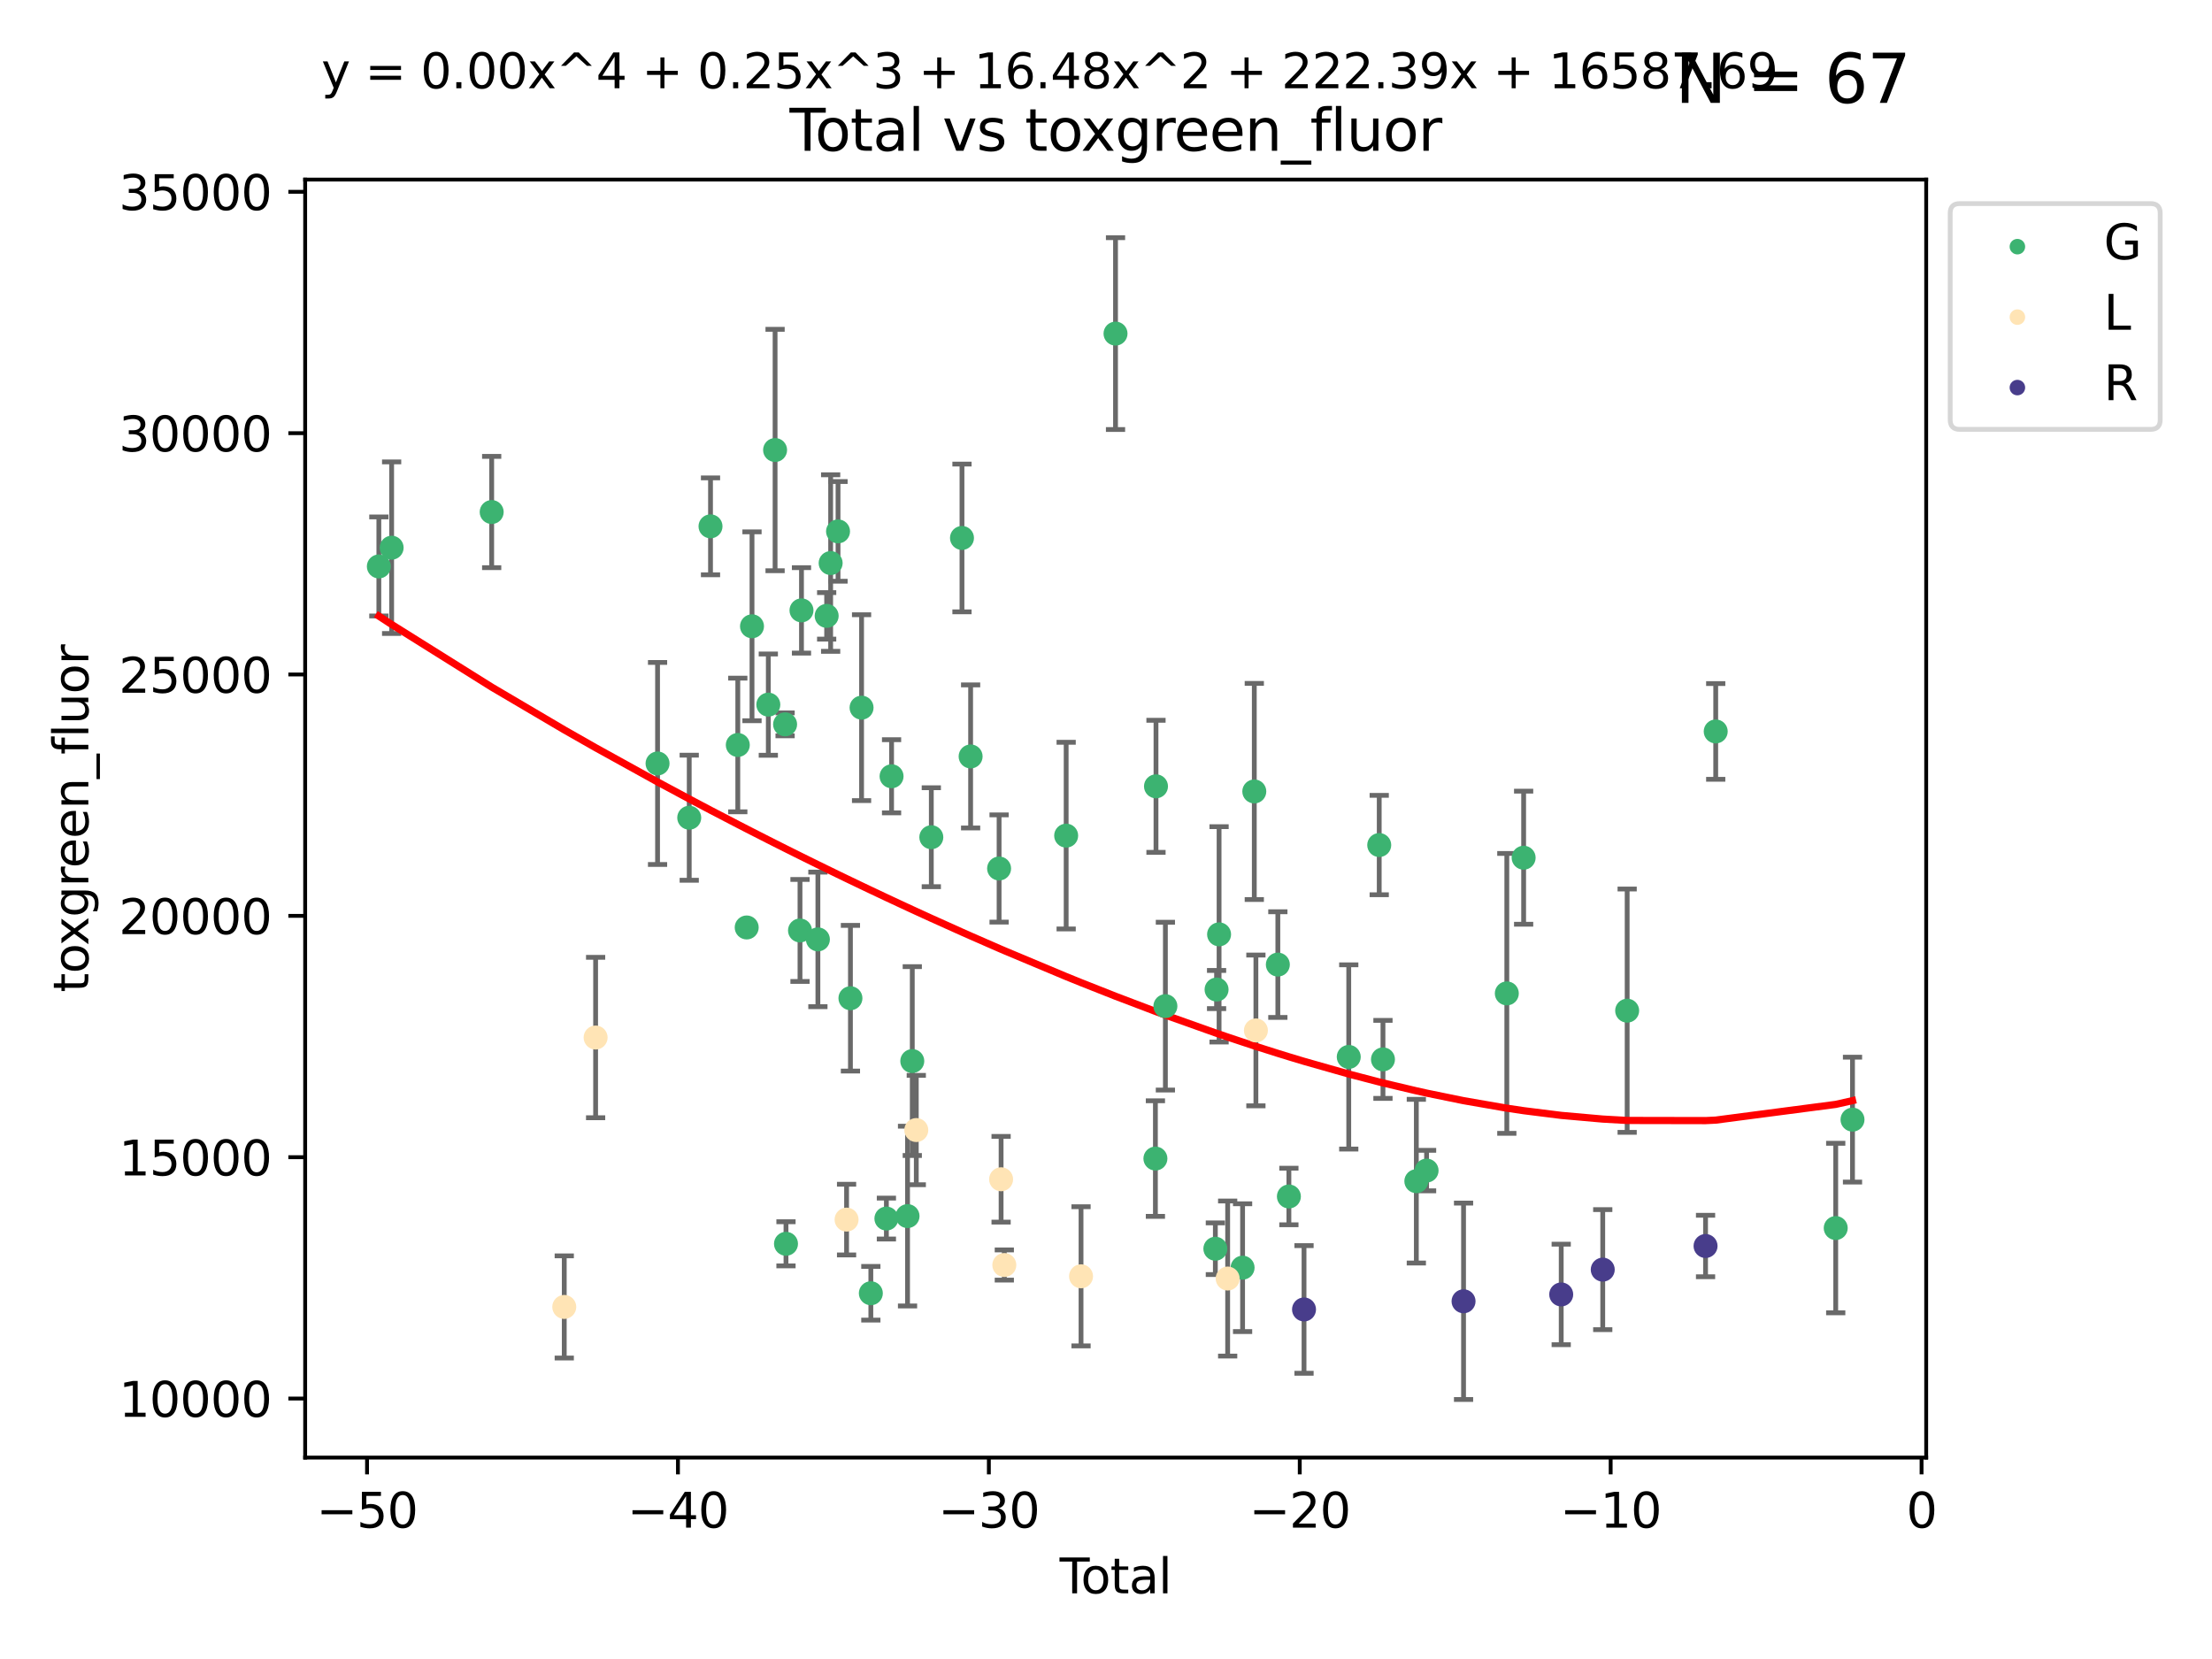 <?xml version="1.0" encoding="utf-8" standalone="no"?>
<!DOCTYPE svg PUBLIC "-//W3C//DTD SVG 1.1//EN"
  "http://www.w3.org/Graphics/SVG/1.1/DTD/svg11.dtd">
<svg xmlns:xlink="http://www.w3.org/1999/xlink" width="460.8pt" height="345.6pt" viewBox="0 0 460.8 345.6" xmlns="http://www.w3.org/2000/svg" version="1.1">
 <defs>
  <style type="text/css">*{stroke-linejoin: round; stroke-linecap: butt}</style>
 </defs>
 <g id="figure_1">
  <g id="patch_1">
   <path d="M 0 345.6 
L 460.8 345.6 
L 460.8 0 
L 0 0 
z
" style="fill: #ffffff"/>
  </g>
  <g id="axes_1">
   <g id="patch_2">
    <path d="M 63.571 303.64 
L 401.26 303.64 
L 401.26 37.411 
L 63.571 37.411 
z
" style="fill: #ffffff"/>
   </g>
   <g id="PathCollection_1">
    <defs>
     <path id="m98567d5ec5" d="M 0 1.118 
C 0.297 1.118 0.581 1 0.791 0.791 
C 1 0.581 1.118 0.297 1.118 0 
C 1.118 -0.297 1 -0.581 0.791 -0.791 
C 0.581 -1 0.297 -1.118 0 -1.118 
C -0.297 -1.118 -0.581 -1 -0.791 -0.791 
C -1 -0.581 -1.118 -0.297 -1.118 0 
C -1.118 0.297 -1 0.581 -0.791 0.791 
C -0.581 1 -0.297 1.118 0 1.118 
z
" style="stroke: #3cb371"/>
    </defs>
    <g clip-path="url(#pd38e7c65f5)">
     <use xlink:href="#m98567d5ec5" x="78.921" y="118" style="fill: #3cb371; stroke: #3cb371"/>
     <use xlink:href="#m98567d5ec5" x="81.585" y="114.095" style="fill: #3cb371; stroke: #3cb371"/>
     <use xlink:href="#m98567d5ec5" x="102.426" y="106.664" style="fill: #3cb371; stroke: #3cb371"/>
     <use xlink:href="#m98567d5ec5" x="136.981" y="159.046" style="fill: #3cb371; stroke: #3cb371"/>
     <use xlink:href="#m98567d5ec5" x="143.58" y="170.346" style="fill: #3cb371; stroke: #3cb371"/>
     <use xlink:href="#m98567d5ec5" x="148.013" y="109.645" style="fill: #3cb371; stroke: #3cb371"/>
     <use xlink:href="#m98567d5ec5" x="153.697" y="155.194" style="fill: #3cb371; stroke: #3cb371"/>
     <use xlink:href="#m98567d5ec5" x="155.551" y="193.207" style="fill: #3cb371; stroke: #3cb371"/>
     <use xlink:href="#m98567d5ec5" x="156.656" y="130.468" style="fill: #3cb371; stroke: #3cb371"/>
     <use xlink:href="#m98567d5ec5" x="160.055" y="146.786" style="fill: #3cb371; stroke: #3cb371"/>
     <use xlink:href="#m98567d5ec5" x="161.465" y="93.746" style="fill: #3cb371; stroke: #3cb371"/>
     <use xlink:href="#m98567d5ec5" x="163.55" y="150.895" style="fill: #3cb371; stroke: #3cb371"/>
     <use xlink:href="#m98567d5ec5" x="163.736" y="259.107" style="fill: #3cb371; stroke: #3cb371"/>
     <use xlink:href="#m98567d5ec5" x="166.655" y="193.834" style="fill: #3cb371; stroke: #3cb371"/>
     <use xlink:href="#m98567d5ec5" x="166.964" y="127.152" style="fill: #3cb371; stroke: #3cb371"/>
     <use xlink:href="#m98567d5ec5" x="170.383" y="195.692" style="fill: #3cb371; stroke: #3cb371"/>
     <use xlink:href="#m98567d5ec5" x="172.208" y="128.297" style="fill: #3cb371; stroke: #3cb371"/>
     <use xlink:href="#m98567d5ec5" x="173.039" y="117.296" style="fill: #3cb371; stroke: #3cb371"/>
     <use xlink:href="#m98567d5ec5" x="174.578" y="110.698" style="fill: #3cb371; stroke: #3cb371"/>
     <use xlink:href="#m98567d5ec5" x="177.162" y="207.947" style="fill: #3cb371; stroke: #3cb371"/>
     <use xlink:href="#m98567d5ec5" x="179.48" y="147.416" style="fill: #3cb371; stroke: #3cb371"/>
     <use xlink:href="#m98567d5ec5" x="181.412" y="269.408" style="fill: #3cb371; stroke: #3cb371"/>
     <use xlink:href="#m98567d5ec5" x="184.653" y="253.848" style="fill: #3cb371; stroke: #3cb371"/>
     <use xlink:href="#m98567d5ec5" x="185.73" y="161.713" style="fill: #3cb371; stroke: #3cb371"/>
     <use xlink:href="#m98567d5ec5" x="189.057" y="253.335" style="fill: #3cb371; stroke: #3cb371"/>
     <use xlink:href="#m98567d5ec5" x="190.045" y="221.039" style="fill: #3cb371; stroke: #3cb371"/>
     <use xlink:href="#m98567d5ec5" x="194.01" y="174.407" style="fill: #3cb371; stroke: #3cb371"/>
     <use xlink:href="#m98567d5ec5" x="200.398" y="112.067" style="fill: #3cb371; stroke: #3cb371"/>
     <use xlink:href="#m98567d5ec5" x="202.198" y="157.58" style="fill: #3cb371; stroke: #3cb371"/>
     <use xlink:href="#m98567d5ec5" x="208.13" y="180.924" style="fill: #3cb371; stroke: #3cb371"/>
     <use xlink:href="#m98567d5ec5" x="222.101" y="174.077" style="fill: #3cb371; stroke: #3cb371"/>
     <use xlink:href="#m98567d5ec5" x="232.384" y="69.494" style="fill: #3cb371; stroke: #3cb371"/>
     <use xlink:href="#m98567d5ec5" x="240.693" y="241.349" style="fill: #3cb371; stroke: #3cb371"/>
     <use xlink:href="#m98567d5ec5" x="240.814" y="163.805" style="fill: #3cb371; stroke: #3cb371"/>
     <use xlink:href="#m98567d5ec5" x="242.772" y="209.601" style="fill: #3cb371; stroke: #3cb371"/>
     <use xlink:href="#m98567d5ec5" x="253.181" y="260.132" style="fill: #3cb371; stroke: #3cb371"/>
     <use xlink:href="#m98567d5ec5" x="253.434" y="206.139" style="fill: #3cb371; stroke: #3cb371"/>
     <use xlink:href="#m98567d5ec5" x="253.957" y="194.643" style="fill: #3cb371; stroke: #3cb371"/>
     <use xlink:href="#m98567d5ec5" x="258.854" y="264.077" style="fill: #3cb371; stroke: #3cb371"/>
     <use xlink:href="#m98567d5ec5" x="261.293" y="164.873" style="fill: #3cb371; stroke: #3cb371"/>
     <use xlink:href="#m98567d5ec5" x="266.199" y="200.941" style="fill: #3cb371; stroke: #3cb371"/>
     <use xlink:href="#m98567d5ec5" x="268.5" y="249.248" style="fill: #3cb371; stroke: #3cb371"/>
     <use xlink:href="#m98567d5ec5" x="280.97" y="220.177" style="fill: #3cb371; stroke: #3cb371"/>
     <use xlink:href="#m98567d5ec5" x="287.318" y="176.037" style="fill: #3cb371; stroke: #3cb371"/>
     <use xlink:href="#m98567d5ec5" x="288.097" y="220.688" style="fill: #3cb371; stroke: #3cb371"/>
     <use xlink:href="#m98567d5ec5" x="295.049" y="246.061" style="fill: #3cb371; stroke: #3cb371"/>
     <use xlink:href="#m98567d5ec5" x="297.183" y="243.853" style="fill: #3cb371; stroke: #3cb371"/>
     <use xlink:href="#m98567d5ec5" x="313.898" y="206.943" style="fill: #3cb371; stroke: #3cb371"/>
     <use xlink:href="#m98567d5ec5" x="317.401" y="178.677" style="fill: #3cb371; stroke: #3cb371"/>
     <use xlink:href="#m98567d5ec5" x="338.967" y="210.54" style="fill: #3cb371; stroke: #3cb371"/>
     <use xlink:href="#m98567d5ec5" x="357.415" y="152.372" style="fill: #3cb371; stroke: #3cb371"/>
     <use xlink:href="#m98567d5ec5" x="382.415" y="255.824" style="fill: #3cb371; stroke: #3cb371"/>
     <use xlink:href="#m98567d5ec5" x="385.911" y="233.239" style="fill: #3cb371; stroke: #3cb371"/>
    </g>
   </g>
   <g id="PathCollection_2">
    <defs>
     <path id="mae4c177812" d="M 0 1.118 
C 0.297 1.118 0.581 1 0.791 0.791 
C 1 0.581 1.118 0.297 1.118 0 
C 1.118 -0.297 1 -0.581 0.791 -0.791 
C 0.581 -1 0.297 -1.118 0 -1.118 
C -0.297 -1.118 -0.581 -1 -0.791 -0.791 
C -1 -0.581 -1.118 -0.297 -1.118 0 
C -1.118 0.297 -1 0.581 -0.791 0.791 
C -0.581 1 -0.297 1.118 0 1.118 
z
" style="stroke: #ffe4b5"/>
    </defs>
    <g clip-path="url(#pd38e7c65f5)">
     <use xlink:href="#mae4c177812" x="117.546" y="272.258" style="fill: #ffe4b5; stroke: #ffe4b5"/>
     <use xlink:href="#mae4c177812" x="124.078" y="216.136" style="fill: #ffe4b5; stroke: #ffe4b5"/>
     <use xlink:href="#mae4c177812" x="176.357" y="254.066" style="fill: #ffe4b5; stroke: #ffe4b5"/>
     <use xlink:href="#mae4c177812" x="190.88" y="235.41" style="fill: #ffe4b5; stroke: #ffe4b5"/>
     <use xlink:href="#mae4c177812" x="208.547" y="245.663" style="fill: #ffe4b5; stroke: #ffe4b5"/>
     <use xlink:href="#mae4c177812" x="209.218" y="263.527" style="fill: #ffe4b5; stroke: #ffe4b5"/>
     <use xlink:href="#mae4c177812" x="225.199" y="265.877" style="fill: #ffe4b5; stroke: #ffe4b5"/>
     <use xlink:href="#mae4c177812" x="255.745" y="266.342" style="fill: #ffe4b5; stroke: #ffe4b5"/>
     <use xlink:href="#mae4c177812" x="261.627" y="214.658" style="fill: #ffe4b5; stroke: #ffe4b5"/>
    </g>
   </g>
   <g id="PathCollection_3">
    <defs>
     <path id="mdb0cd279ed" d="M 0 1.118 
C 0.297 1.118 0.581 1 0.791 0.791 
C 1 0.581 1.118 0.297 1.118 0 
C 1.118 -0.297 1 -0.581 0.791 -0.791 
C 0.581 -1 0.297 -1.118 0 -1.118 
C -0.297 -1.118 -0.581 -1 -0.791 -0.791 
C -1 -0.581 -1.118 -0.297 -1.118 0 
C -1.118 0.297 -1 0.581 -0.791 0.791 
C -0.581 1 -0.297 1.118 0 1.118 
z
" style="stroke: #483d8b"/>
    </defs>
    <g clip-path="url(#pd38e7c65f5)">
     <use xlink:href="#mdb0cd279ed" x="271.652" y="272.782" style="fill: #483d8b; stroke: #483d8b"/>
     <use xlink:href="#mdb0cd279ed" x="304.885" y="271.081" style="fill: #483d8b; stroke: #483d8b"/>
     <use xlink:href="#mdb0cd279ed" x="325.229" y="269.654" style="fill: #483d8b; stroke: #483d8b"/>
     <use xlink:href="#mdb0cd279ed" x="333.881" y="264.486" style="fill: #483d8b; stroke: #483d8b"/>
     <use xlink:href="#mdb0cd279ed" x="355.298" y="259.565" style="fill: #483d8b; stroke: #483d8b"/>
    </g>
   </g>
   <g id="matplotlib.axis_1">
    <g id="xtick_1">
     <g id="line2d_1">
      <defs>
       <path id="m4ea57c1df0" d="M 0 0 
L 0 3.5 
" style="stroke: #000000; stroke-width: 0.8"/>
      </defs>
      <g>
       <use xlink:href="#m4ea57c1df0" x="76.462" y="303.64" style="stroke: #000000; stroke-width: 0.8"/>
      </g>
     </g>
     <g id="text_1">
      <!-- −50 -->
      <g transform="translate(65.909 318.238)scale(0.1 -0.1)">
       <defs>
        <path id="DejaVuSans-2212" d="M 678 2272 
L 4684 2272 
L 4684 1741 
L 678 1741 
L 678 2272 
z
" transform="scale(0.016)"/>
        <path id="DejaVuSans-35" d="M 691 4666 
L 3169 4666 
L 3169 4134 
L 1269 4134 
L 1269 2991 
Q 1406 3038 1543 3061 
Q 1681 3084 1819 3084 
Q 2600 3084 3056 2656 
Q 3513 2228 3513 1497 
Q 3513 744 3044 326 
Q 2575 -91 1722 -91 
Q 1428 -91 1123 -41 
Q 819 9 494 109 
L 494 744 
Q 775 591 1075 516 
Q 1375 441 1709 441 
Q 2250 441 2565 725 
Q 2881 1009 2881 1497 
Q 2881 1984 2565 2268 
Q 2250 2553 1709 2553 
Q 1456 2553 1204 2497 
Q 953 2441 691 2322 
L 691 4666 
z
" transform="scale(0.016)"/>
        <path id="DejaVuSans-30" d="M 2034 4250 
Q 1547 4250 1301 3770 
Q 1056 3291 1056 2328 
Q 1056 1369 1301 889 
Q 1547 409 2034 409 
Q 2525 409 2770 889 
Q 3016 1369 3016 2328 
Q 3016 3291 2770 3770 
Q 2525 4250 2034 4250 
z
M 2034 4750 
Q 2819 4750 3233 4129 
Q 3647 3509 3647 2328 
Q 3647 1150 3233 529 
Q 2819 -91 2034 -91 
Q 1250 -91 836 529 
Q 422 1150 422 2328 
Q 422 3509 836 4129 
Q 1250 4750 2034 4750 
z
" transform="scale(0.016)"/>
       </defs>
       <use xlink:href="#DejaVuSans-2212"/>
       <use xlink:href="#DejaVuSans-35" x="83.789"/>
       <use xlink:href="#DejaVuSans-30" x="147.412"/>
      </g>
     </g>
    </g>
    <g id="xtick_2">
     <g id="line2d_2">
      <g>
       <use xlink:href="#m4ea57c1df0" x="141.229" y="303.64" style="stroke: #000000; stroke-width: 0.8"/>
      </g>
     </g>
     <g id="text_2">
      <!-- −40 -->
      <g transform="translate(130.676 318.238)scale(0.1 -0.1)">
       <defs>
        <path id="DejaVuSans-34" d="M 2419 4116 
L 825 1625 
L 2419 1625 
L 2419 4116 
z
M 2253 4666 
L 3047 4666 
L 3047 1625 
L 3713 1625 
L 3713 1100 
L 3047 1100 
L 3047 0 
L 2419 0 
L 2419 1100 
L 313 1100 
L 313 1709 
L 2253 4666 
z
" transform="scale(0.016)"/>
       </defs>
       <use xlink:href="#DejaVuSans-2212"/>
       <use xlink:href="#DejaVuSans-34" x="83.789"/>
       <use xlink:href="#DejaVuSans-30" x="147.412"/>
      </g>
     </g>
    </g>
    <g id="xtick_3">
     <g id="line2d_3">
      <g>
       <use xlink:href="#m4ea57c1df0" x="205.996" y="303.64" style="stroke: #000000; stroke-width: 0.8"/>
      </g>
     </g>
     <g id="text_3">
      <!-- −30 -->
      <g transform="translate(195.444 318.238)scale(0.1 -0.1)">
       <defs>
        <path id="DejaVuSans-33" d="M 2597 2516 
Q 3050 2419 3304 2112 
Q 3559 1806 3559 1356 
Q 3559 666 3084 287 
Q 2609 -91 1734 -91 
Q 1441 -91 1130 -33 
Q 819 25 488 141 
L 488 750 
Q 750 597 1062 519 
Q 1375 441 1716 441 
Q 2309 441 2620 675 
Q 2931 909 2931 1356 
Q 2931 1769 2642 2001 
Q 2353 2234 1838 2234 
L 1294 2234 
L 1294 2753 
L 1863 2753 
Q 2328 2753 2575 2939 
Q 2822 3125 2822 3475 
Q 2822 3834 2567 4026 
Q 2313 4219 1838 4219 
Q 1578 4219 1281 4162 
Q 984 4106 628 3988 
L 628 4550 
Q 988 4650 1302 4700 
Q 1616 4750 1894 4750 
Q 2613 4750 3031 4423 
Q 3450 4097 3450 3541 
Q 3450 3153 3228 2886 
Q 3006 2619 2597 2516 
z
" transform="scale(0.016)"/>
       </defs>
       <use xlink:href="#DejaVuSans-2212"/>
       <use xlink:href="#DejaVuSans-33" x="83.789"/>
       <use xlink:href="#DejaVuSans-30" x="147.412"/>
      </g>
     </g>
    </g>
    <g id="xtick_4">
     <g id="line2d_4">
      <g>
       <use xlink:href="#m4ea57c1df0" x="270.763" y="303.64" style="stroke: #000000; stroke-width: 0.8"/>
      </g>
     </g>
     <g id="text_4">
      <!-- −20 -->
      <g transform="translate(260.211 318.238)scale(0.1 -0.1)">
       <defs>
        <path id="DejaVuSans-32" d="M 1228 531 
L 3431 531 
L 3431 0 
L 469 0 
L 469 531 
Q 828 903 1448 1529 
Q 2069 2156 2228 2338 
Q 2531 2678 2651 2914 
Q 2772 3150 2772 3378 
Q 2772 3750 2511 3984 
Q 2250 4219 1831 4219 
Q 1534 4219 1204 4116 
Q 875 4013 500 3803 
L 500 4441 
Q 881 4594 1212 4672 
Q 1544 4750 1819 4750 
Q 2544 4750 2975 4387 
Q 3406 4025 3406 3419 
Q 3406 3131 3298 2873 
Q 3191 2616 2906 2266 
Q 2828 2175 2409 1742 
Q 1991 1309 1228 531 
z
" transform="scale(0.016)"/>
       </defs>
       <use xlink:href="#DejaVuSans-2212"/>
       <use xlink:href="#DejaVuSans-32" x="83.789"/>
       <use xlink:href="#DejaVuSans-30" x="147.412"/>
      </g>
     </g>
    </g>
    <g id="xtick_5">
     <g id="line2d_5">
      <g>
       <use xlink:href="#m4ea57c1df0" x="335.531" y="303.64" style="stroke: #000000; stroke-width: 0.8"/>
      </g>
     </g>
     <g id="text_5">
      <!-- −10 -->
      <g transform="translate(324.978 318.238)scale(0.1 -0.1)">
       <defs>
        <path id="DejaVuSans-31" d="M 794 531 
L 1825 531 
L 1825 4091 
L 703 3866 
L 703 4441 
L 1819 4666 
L 2450 4666 
L 2450 531 
L 3481 531 
L 3481 0 
L 794 0 
L 794 531 
z
" transform="scale(0.016)"/>
       </defs>
       <use xlink:href="#DejaVuSans-2212"/>
       <use xlink:href="#DejaVuSans-31" x="83.789"/>
       <use xlink:href="#DejaVuSans-30" x="147.412"/>
      </g>
     </g>
    </g>
    <g id="xtick_6">
     <g id="line2d_6">
      <g>
       <use xlink:href="#m4ea57c1df0" x="400.298" y="303.64" style="stroke: #000000; stroke-width: 0.8"/>
      </g>
     </g>
     <g id="text_6">
      <!-- 0 -->
      <g transform="translate(397.117 318.238)scale(0.1 -0.1)">
       <use xlink:href="#DejaVuSans-30"/>
      </g>
     </g>
    </g>
    <g id="text_7">
     <!-- Total -->
     <g transform="translate(220.739 331.917)scale(0.1 -0.1)">
      <defs>
       <path id="DejaVuSans-54" d="M -19 4666 
L 3928 4666 
L 3928 4134 
L 2272 4134 
L 2272 0 
L 1638 0 
L 1638 4134 
L -19 4134 
L -19 4666 
z
" transform="scale(0.016)"/>
       <path id="DejaVuSans-6f" d="M 1959 3097 
Q 1497 3097 1228 2736 
Q 959 2375 959 1747 
Q 959 1119 1226 758 
Q 1494 397 1959 397 
Q 2419 397 2687 759 
Q 2956 1122 2956 1747 
Q 2956 2369 2687 2733 
Q 2419 3097 1959 3097 
z
M 1959 3584 
Q 2709 3584 3137 3096 
Q 3566 2609 3566 1747 
Q 3566 888 3137 398 
Q 2709 -91 1959 -91 
Q 1206 -91 779 398 
Q 353 888 353 1747 
Q 353 2609 779 3096 
Q 1206 3584 1959 3584 
z
" transform="scale(0.016)"/>
       <path id="DejaVuSans-74" d="M 1172 4494 
L 1172 3500 
L 2356 3500 
L 2356 3053 
L 1172 3053 
L 1172 1153 
Q 1172 725 1289 603 
Q 1406 481 1766 481 
L 2356 481 
L 2356 0 
L 1766 0 
Q 1100 0 847 248 
Q 594 497 594 1153 
L 594 3053 
L 172 3053 
L 172 3500 
L 594 3500 
L 594 4494 
L 1172 4494 
z
" transform="scale(0.016)"/>
       <path id="DejaVuSans-61" d="M 2194 1759 
Q 1497 1759 1228 1600 
Q 959 1441 959 1056 
Q 959 750 1161 570 
Q 1363 391 1709 391 
Q 2188 391 2477 730 
Q 2766 1069 2766 1631 
L 2766 1759 
L 2194 1759 
z
M 3341 1997 
L 3341 0 
L 2766 0 
L 2766 531 
Q 2569 213 2275 61 
Q 1981 -91 1556 -91 
Q 1019 -91 701 211 
Q 384 513 384 1019 
Q 384 1609 779 1909 
Q 1175 2209 1959 2209 
L 2766 2209 
L 2766 2266 
Q 2766 2663 2505 2880 
Q 2244 3097 1772 3097 
Q 1472 3097 1187 3025 
Q 903 2953 641 2809 
L 641 3341 
Q 956 3463 1253 3523 
Q 1550 3584 1831 3584 
Q 2591 3584 2966 3190 
Q 3341 2797 3341 1997 
z
" transform="scale(0.016)"/>
       <path id="DejaVuSans-6c" d="M 603 4863 
L 1178 4863 
L 1178 0 
L 603 0 
L 603 4863 
z
" transform="scale(0.016)"/>
      </defs>
      <use xlink:href="#DejaVuSans-54"/>
      <use xlink:href="#DejaVuSans-6f" x="44.084"/>
      <use xlink:href="#DejaVuSans-74" x="105.266"/>
      <use xlink:href="#DejaVuSans-61" x="144.475"/>
      <use xlink:href="#DejaVuSans-6c" x="205.754"/>
     </g>
    </g>
   </g>
   <g id="matplotlib.axis_2">
    <g id="ytick_1">
     <g id="line2d_7">
      <defs>
       <path id="m382faddf54" d="M 0 0 
L -3.5 0 
" style="stroke: #000000; stroke-width: 0.8"/>
      </defs>
      <g>
       <use xlink:href="#m382faddf54" x="63.571" y="291.346" style="stroke: #000000; stroke-width: 0.8"/>
      </g>
     </g>
     <g id="text_8">
      <!-- 10000 -->
      <g transform="translate(24.759 295.145)scale(0.1 -0.1)">
       <use xlink:href="#DejaVuSans-31"/>
       <use xlink:href="#DejaVuSans-30" x="63.623"/>
       <use xlink:href="#DejaVuSans-30" x="127.246"/>
       <use xlink:href="#DejaVuSans-30" x="190.869"/>
       <use xlink:href="#DejaVuSans-30" x="254.492"/>
      </g>
     </g>
    </g>
    <g id="ytick_2">
     <g id="line2d_8">
      <g>
       <use xlink:href="#m382faddf54" x="63.571" y="241.067" style="stroke: #000000; stroke-width: 0.8"/>
      </g>
     </g>
     <g id="text_9">
      <!-- 15000 -->
      <g transform="translate(24.759 244.867)scale(0.1 -0.1)">
       <use xlink:href="#DejaVuSans-31"/>
       <use xlink:href="#DejaVuSans-35" x="63.623"/>
       <use xlink:href="#DejaVuSans-30" x="127.246"/>
       <use xlink:href="#DejaVuSans-30" x="190.869"/>
       <use xlink:href="#DejaVuSans-30" x="254.492"/>
      </g>
     </g>
    </g>
    <g id="ytick_3">
     <g id="line2d_9">
      <g>
       <use xlink:href="#m382faddf54" x="63.571" y="190.789" style="stroke: #000000; stroke-width: 0.8"/>
      </g>
     </g>
     <g id="text_10">
      <!-- 20000 -->
      <g transform="translate(24.759 194.588)scale(0.1 -0.1)">
       <use xlink:href="#DejaVuSans-32"/>
       <use xlink:href="#DejaVuSans-30" x="63.623"/>
       <use xlink:href="#DejaVuSans-30" x="127.246"/>
       <use xlink:href="#DejaVuSans-30" x="190.869"/>
       <use xlink:href="#DejaVuSans-30" x="254.492"/>
      </g>
     </g>
    </g>
    <g id="ytick_4">
     <g id="line2d_10">
      <g>
       <use xlink:href="#m382faddf54" x="63.571" y="140.511" style="stroke: #000000; stroke-width: 0.8"/>
      </g>
     </g>
     <g id="text_11">
      <!-- 25000 -->
      <g transform="translate(24.759 144.31)scale(0.1 -0.1)">
       <use xlink:href="#DejaVuSans-32"/>
       <use xlink:href="#DejaVuSans-35" x="63.623"/>
       <use xlink:href="#DejaVuSans-30" x="127.246"/>
       <use xlink:href="#DejaVuSans-30" x="190.869"/>
       <use xlink:href="#DejaVuSans-30" x="254.492"/>
      </g>
     </g>
    </g>
    <g id="ytick_5">
     <g id="line2d_11">
      <g>
       <use xlink:href="#m382faddf54" x="63.571" y="90.232" style="stroke: #000000; stroke-width: 0.8"/>
      </g>
     </g>
     <g id="text_12">
      <!-- 30000 -->
      <g transform="translate(24.759 94.032)scale(0.1 -0.1)">
       <use xlink:href="#DejaVuSans-33"/>
       <use xlink:href="#DejaVuSans-30" x="63.623"/>
       <use xlink:href="#DejaVuSans-30" x="127.246"/>
       <use xlink:href="#DejaVuSans-30" x="190.869"/>
       <use xlink:href="#DejaVuSans-30" x="254.492"/>
      </g>
     </g>
    </g>
    <g id="ytick_6">
     <g id="line2d_12">
      <g>
       <use xlink:href="#m382faddf54" x="63.571" y="39.954" style="stroke: #000000; stroke-width: 0.8"/>
      </g>
     </g>
     <g id="text_13">
      <!-- 35000 -->
      <g transform="translate(24.759 43.753)scale(0.1 -0.1)">
       <use xlink:href="#DejaVuSans-33"/>
       <use xlink:href="#DejaVuSans-35" x="63.623"/>
       <use xlink:href="#DejaVuSans-30" x="127.246"/>
       <use xlink:href="#DejaVuSans-30" x="190.869"/>
       <use xlink:href="#DejaVuSans-30" x="254.492"/>
      </g>
     </g>
    </g>
    <g id="text_14">
     <!-- toxgreen_fluor -->
     <g transform="translate(18.401 206.72)rotate(-90)scale(0.1 -0.1)">
      <defs>
       <path id="DejaVuSans-78" d="M 3513 3500 
L 2247 1797 
L 3578 0 
L 2900 0 
L 1881 1375 
L 863 0 
L 184 0 
L 1544 1831 
L 300 3500 
L 978 3500 
L 1906 2253 
L 2834 3500 
L 3513 3500 
z
" transform="scale(0.016)"/>
       <path id="DejaVuSans-67" d="M 2906 1791 
Q 2906 2416 2648 2759 
Q 2391 3103 1925 3103 
Q 1463 3103 1205 2759 
Q 947 2416 947 1791 
Q 947 1169 1205 825 
Q 1463 481 1925 481 
Q 2391 481 2648 825 
Q 2906 1169 2906 1791 
z
M 3481 434 
Q 3481 -459 3084 -895 
Q 2688 -1331 1869 -1331 
Q 1566 -1331 1297 -1286 
Q 1028 -1241 775 -1147 
L 775 -588 
Q 1028 -725 1275 -790 
Q 1522 -856 1778 -856 
Q 2344 -856 2625 -561 
Q 2906 -266 2906 331 
L 2906 616 
Q 2728 306 2450 153 
Q 2172 0 1784 0 
Q 1141 0 747 490 
Q 353 981 353 1791 
Q 353 2603 747 3093 
Q 1141 3584 1784 3584 
Q 2172 3584 2450 3431 
Q 2728 3278 2906 2969 
L 2906 3500 
L 3481 3500 
L 3481 434 
z
" transform="scale(0.016)"/>
       <path id="DejaVuSans-72" d="M 2631 2963 
Q 2534 3019 2420 3045 
Q 2306 3072 2169 3072 
Q 1681 3072 1420 2755 
Q 1159 2438 1159 1844 
L 1159 0 
L 581 0 
L 581 3500 
L 1159 3500 
L 1159 2956 
Q 1341 3275 1631 3429 
Q 1922 3584 2338 3584 
Q 2397 3584 2469 3576 
Q 2541 3569 2628 3553 
L 2631 2963 
z
" transform="scale(0.016)"/>
       <path id="DejaVuSans-65" d="M 3597 1894 
L 3597 1613 
L 953 1613 
Q 991 1019 1311 708 
Q 1631 397 2203 397 
Q 2534 397 2845 478 
Q 3156 559 3463 722 
L 3463 178 
Q 3153 47 2828 -22 
Q 2503 -91 2169 -91 
Q 1331 -91 842 396 
Q 353 884 353 1716 
Q 353 2575 817 3079 
Q 1281 3584 2069 3584 
Q 2775 3584 3186 3129 
Q 3597 2675 3597 1894 
z
M 3022 2063 
Q 3016 2534 2758 2815 
Q 2500 3097 2075 3097 
Q 1594 3097 1305 2825 
Q 1016 2553 972 2059 
L 3022 2063 
z
" transform="scale(0.016)"/>
       <path id="DejaVuSans-6e" d="M 3513 2113 
L 3513 0 
L 2938 0 
L 2938 2094 
Q 2938 2591 2744 2837 
Q 2550 3084 2163 3084 
Q 1697 3084 1428 2787 
Q 1159 2491 1159 1978 
L 1159 0 
L 581 0 
L 581 3500 
L 1159 3500 
L 1159 2956 
Q 1366 3272 1645 3428 
Q 1925 3584 2291 3584 
Q 2894 3584 3203 3211 
Q 3513 2838 3513 2113 
z
" transform="scale(0.016)"/>
       <path id="DejaVuSans-5f" d="M 3263 -1063 
L 3263 -1509 
L -63 -1509 
L -63 -1063 
L 3263 -1063 
z
" transform="scale(0.016)"/>
       <path id="DejaVuSans-66" d="M 2375 4863 
L 2375 4384 
L 1825 4384 
Q 1516 4384 1395 4259 
Q 1275 4134 1275 3809 
L 1275 3500 
L 2222 3500 
L 2222 3053 
L 1275 3053 
L 1275 0 
L 697 0 
L 697 3053 
L 147 3053 
L 147 3500 
L 697 3500 
L 697 3744 
Q 697 4328 969 4595 
Q 1241 4863 1831 4863 
L 2375 4863 
z
" transform="scale(0.016)"/>
       <path id="DejaVuSans-75" d="M 544 1381 
L 544 3500 
L 1119 3500 
L 1119 1403 
Q 1119 906 1312 657 
Q 1506 409 1894 409 
Q 2359 409 2629 706 
Q 2900 1003 2900 1516 
L 2900 3500 
L 3475 3500 
L 3475 0 
L 2900 0 
L 2900 538 
Q 2691 219 2414 64 
Q 2138 -91 1772 -91 
Q 1169 -91 856 284 
Q 544 659 544 1381 
z
M 1991 3584 
L 1991 3584 
z
" transform="scale(0.016)"/>
      </defs>
      <use xlink:href="#DejaVuSans-74"/>
      <use xlink:href="#DejaVuSans-6f" x="39.209"/>
      <use xlink:href="#DejaVuSans-78" x="97.266"/>
      <use xlink:href="#DejaVuSans-67" x="156.445"/>
      <use xlink:href="#DejaVuSans-72" x="219.922"/>
      <use xlink:href="#DejaVuSans-65" x="258.785"/>
      <use xlink:href="#DejaVuSans-65" x="320.309"/>
      <use xlink:href="#DejaVuSans-6e" x="381.832"/>
      <use xlink:href="#DejaVuSans-5f" x="445.211"/>
      <use xlink:href="#DejaVuSans-66" x="495.211"/>
      <use xlink:href="#DejaVuSans-6c" x="530.416"/>
      <use xlink:href="#DejaVuSans-75" x="558.199"/>
      <use xlink:href="#DejaVuSans-6f" x="621.578"/>
      <use xlink:href="#DejaVuSans-72" x="682.76"/>
     </g>
    </g>
   </g>
   <g id="LineCollection_1">
    <path d="M 78.921 128.318 
L 78.921 107.682 
" clip-path="url(#pd38e7c65f5)" style="fill: none; stroke: #696969"/>
    <path d="M 81.585 131.971 
L 81.585 96.219 
" clip-path="url(#pd38e7c65f5)" style="fill: none; stroke: #696969"/>
    <path d="M 102.426 118.255 
L 102.426 95.073 
" clip-path="url(#pd38e7c65f5)" style="fill: none; stroke: #696969"/>
    <path d="M 136.981 180.091 
L 136.981 138.001 
" clip-path="url(#pd38e7c65f5)" style="fill: none; stroke: #696969"/>
    <path d="M 143.58 183.374 
L 143.58 157.317 
" clip-path="url(#pd38e7c65f5)" style="fill: none; stroke: #696969"/>
    <path d="M 148.013 119.742 
L 148.013 99.548 
" clip-path="url(#pd38e7c65f5)" style="fill: none; stroke: #696969"/>
    <path d="M 153.697 169.115 
L 153.697 141.273 
" clip-path="url(#pd38e7c65f5)" style="fill: none; stroke: #696969"/>
    <path d="M 155.551 193.96 
L 155.551 192.455 
" clip-path="url(#pd38e7c65f5)" style="fill: none; stroke: #696969"/>
    <path d="M 156.656 150.143 
L 156.656 110.794 
" clip-path="url(#pd38e7c65f5)" style="fill: none; stroke: #696969"/>
    <path d="M 160.055 157.335 
L 160.055 136.237 
" clip-path="url(#pd38e7c65f5)" style="fill: none; stroke: #696969"/>
    <path d="M 161.465 118.889 
L 161.465 68.604 
" clip-path="url(#pd38e7c65f5)" style="fill: none; stroke: #696969"/>
    <path d="M 163.55 153.285 
L 163.55 148.505 
" clip-path="url(#pd38e7c65f5)" style="fill: none; stroke: #696969"/>
    <path d="M 163.736 263.706 
L 163.736 254.509 
" clip-path="url(#pd38e7c65f5)" style="fill: none; stroke: #696969"/>
    <path d="M 166.655 204.458 
L 166.655 183.211 
" clip-path="url(#pd38e7c65f5)" style="fill: none; stroke: #696969"/>
    <path d="M 166.964 136.053 
L 166.964 118.251 
" clip-path="url(#pd38e7c65f5)" style="fill: none; stroke: #696969"/>
    <path d="M 170.383 209.705 
L 170.383 181.678 
" clip-path="url(#pd38e7c65f5)" style="fill: none; stroke: #696969"/>
    <path d="M 172.208 133.141 
L 172.208 123.454 
" clip-path="url(#pd38e7c65f5)" style="fill: none; stroke: #696969"/>
    <path d="M 173.039 135.685 
L 173.039 98.907 
" clip-path="url(#pd38e7c65f5)" style="fill: none; stroke: #696969"/>
    <path d="M 174.578 121.084 
L 174.578 100.313 
" clip-path="url(#pd38e7c65f5)" style="fill: none; stroke: #696969"/>
    <path d="M 177.162 223.121 
L 177.162 192.774 
" clip-path="url(#pd38e7c65f5)" style="fill: none; stroke: #696969"/>
    <path d="M 179.48 166.775 
L 179.48 128.057 
" clip-path="url(#pd38e7c65f5)" style="fill: none; stroke: #696969"/>
    <path d="M 181.412 275 
L 181.412 263.817 
" clip-path="url(#pd38e7c65f5)" style="fill: none; stroke: #696969"/>
    <path d="M 184.653 258.109 
L 184.653 249.586 
" clip-path="url(#pd38e7c65f5)" style="fill: none; stroke: #696969"/>
    <path d="M 185.73 169.333 
L 185.73 154.092 
" clip-path="url(#pd38e7c65f5)" style="fill: none; stroke: #696969"/>
    <path d="M 189.057 272.058 
L 189.057 234.612 
" clip-path="url(#pd38e7c65f5)" style="fill: none; stroke: #696969"/>
    <path d="M 190.045 240.709 
L 190.045 201.368 
" clip-path="url(#pd38e7c65f5)" style="fill: none; stroke: #696969"/>
    <path d="M 194.01 184.712 
L 194.01 164.102 
" clip-path="url(#pd38e7c65f5)" style="fill: none; stroke: #696969"/>
    <path d="M 200.398 127.461 
L 200.398 96.672 
" clip-path="url(#pd38e7c65f5)" style="fill: none; stroke: #696969"/>
    <path d="M 202.198 172.484 
L 202.198 142.675 
" clip-path="url(#pd38e7c65f5)" style="fill: none; stroke: #696969"/>
    <path d="M 208.13 192.094 
L 208.13 169.754 
" clip-path="url(#pd38e7c65f5)" style="fill: none; stroke: #696969"/>
    <path d="M 222.101 193.521 
L 222.101 154.633 
" clip-path="url(#pd38e7c65f5)" style="fill: none; stroke: #696969"/>
    <path d="M 232.384 89.476 
L 232.384 49.513 
" clip-path="url(#pd38e7c65f5)" style="fill: none; stroke: #696969"/>
    <path d="M 240.693 253.39 
L 240.693 229.309 
" clip-path="url(#pd38e7c65f5)" style="fill: none; stroke: #696969"/>
    <path d="M 240.814 177.562 
L 240.814 150.048 
" clip-path="url(#pd38e7c65f5)" style="fill: none; stroke: #696969"/>
    <path d="M 242.772 227.077 
L 242.772 192.125 
" clip-path="url(#pd38e7c65f5)" style="fill: none; stroke: #696969"/>
    <path d="M 253.181 265.515 
L 253.181 254.75 
" clip-path="url(#pd38e7c65f5)" style="fill: none; stroke: #696969"/>
    <path d="M 253.434 210.114 
L 253.434 202.164 
" clip-path="url(#pd38e7c65f5)" style="fill: none; stroke: #696969"/>
    <path d="M 253.957 217.072 
L 253.957 172.214 
" clip-path="url(#pd38e7c65f5)" style="fill: none; stroke: #696969"/>
    <path d="M 258.854 277.389 
L 258.854 250.765 
" clip-path="url(#pd38e7c65f5)" style="fill: none; stroke: #696969"/>
    <path d="M 261.293 187.383 
L 261.293 142.364 
" clip-path="url(#pd38e7c65f5)" style="fill: none; stroke: #696969"/>
    <path d="M 266.199 211.948 
L 266.199 189.935 
" clip-path="url(#pd38e7c65f5)" style="fill: none; stroke: #696969"/>
    <path d="M 268.5 255.139 
L 268.5 243.358 
" clip-path="url(#pd38e7c65f5)" style="fill: none; stroke: #696969"/>
    <path d="M 280.97 239.368 
L 280.97 200.985 
" clip-path="url(#pd38e7c65f5)" style="fill: none; stroke: #696969"/>
    <path d="M 287.318 186.387 
L 287.318 165.686 
" clip-path="url(#pd38e7c65f5)" style="fill: none; stroke: #696969"/>
    <path d="M 288.097 228.814 
L 288.097 212.563 
" clip-path="url(#pd38e7c65f5)" style="fill: none; stroke: #696969"/>
    <path d="M 295.049 263.11 
L 295.049 229.013 
" clip-path="url(#pd38e7c65f5)" style="fill: none; stroke: #696969"/>
    <path d="M 297.183 248.072 
L 297.183 239.634 
" clip-path="url(#pd38e7c65f5)" style="fill: none; stroke: #696969"/>
    <path d="M 313.898 236.098 
L 313.898 177.788 
" clip-path="url(#pd38e7c65f5)" style="fill: none; stroke: #696969"/>
    <path d="M 317.401 192.537 
L 317.401 164.817 
" clip-path="url(#pd38e7c65f5)" style="fill: none; stroke: #696969"/>
    <path d="M 338.967 235.883 
L 338.967 185.197 
" clip-path="url(#pd38e7c65f5)" style="fill: none; stroke: #696969"/>
    <path d="M 357.415 162.343 
L 357.415 142.4 
" clip-path="url(#pd38e7c65f5)" style="fill: none; stroke: #696969"/>
    <path d="M 382.415 273.482 
L 382.415 238.167 
" clip-path="url(#pd38e7c65f5)" style="fill: none; stroke: #696969"/>
    <path d="M 385.911 246.248 
L 385.911 220.23 
" clip-path="url(#pd38e7c65f5)" style="fill: none; stroke: #696969"/>
   </g>
   <g id="line2d_13">
    <defs>
     <path id="m9e4800a828" d="M 2 0 
L -2 -0 
" style="stroke: #696969"/>
    </defs>
    <g clip-path="url(#pd38e7c65f5)">
     <use xlink:href="#m9e4800a828" x="78.921" y="128.318" style="fill: #696969; stroke: #696969"/>
     <use xlink:href="#m9e4800a828" x="81.585" y="131.971" style="fill: #696969; stroke: #696969"/>
     <use xlink:href="#m9e4800a828" x="102.426" y="118.255" style="fill: #696969; stroke: #696969"/>
     <use xlink:href="#m9e4800a828" x="136.981" y="180.091" style="fill: #696969; stroke: #696969"/>
     <use xlink:href="#m9e4800a828" x="143.58" y="183.374" style="fill: #696969; stroke: #696969"/>
     <use xlink:href="#m9e4800a828" x="148.013" y="119.742" style="fill: #696969; stroke: #696969"/>
     <use xlink:href="#m9e4800a828" x="153.697" y="169.115" style="fill: #696969; stroke: #696969"/>
     <use xlink:href="#m9e4800a828" x="155.551" y="193.96" style="fill: #696969; stroke: #696969"/>
     <use xlink:href="#m9e4800a828" x="156.656" y="150.143" style="fill: #696969; stroke: #696969"/>
     <use xlink:href="#m9e4800a828" x="160.055" y="157.335" style="fill: #696969; stroke: #696969"/>
     <use xlink:href="#m9e4800a828" x="161.465" y="118.889" style="fill: #696969; stroke: #696969"/>
     <use xlink:href="#m9e4800a828" x="163.55" y="153.285" style="fill: #696969; stroke: #696969"/>
     <use xlink:href="#m9e4800a828" x="163.736" y="263.706" style="fill: #696969; stroke: #696969"/>
     <use xlink:href="#m9e4800a828" x="166.655" y="204.458" style="fill: #696969; stroke: #696969"/>
     <use xlink:href="#m9e4800a828" x="166.964" y="136.053" style="fill: #696969; stroke: #696969"/>
     <use xlink:href="#m9e4800a828" x="170.383" y="209.705" style="fill: #696969; stroke: #696969"/>
     <use xlink:href="#m9e4800a828" x="172.208" y="133.141" style="fill: #696969; stroke: #696969"/>
     <use xlink:href="#m9e4800a828" x="173.039" y="135.685" style="fill: #696969; stroke: #696969"/>
     <use xlink:href="#m9e4800a828" x="174.578" y="121.084" style="fill: #696969; stroke: #696969"/>
     <use xlink:href="#m9e4800a828" x="177.162" y="223.121" style="fill: #696969; stroke: #696969"/>
     <use xlink:href="#m9e4800a828" x="179.48" y="166.775" style="fill: #696969; stroke: #696969"/>
     <use xlink:href="#m9e4800a828" x="181.412" y="275" style="fill: #696969; stroke: #696969"/>
     <use xlink:href="#m9e4800a828" x="184.653" y="258.109" style="fill: #696969; stroke: #696969"/>
     <use xlink:href="#m9e4800a828" x="185.73" y="169.333" style="fill: #696969; stroke: #696969"/>
     <use xlink:href="#m9e4800a828" x="189.057" y="272.058" style="fill: #696969; stroke: #696969"/>
     <use xlink:href="#m9e4800a828" x="190.045" y="240.709" style="fill: #696969; stroke: #696969"/>
     <use xlink:href="#m9e4800a828" x="194.01" y="184.712" style="fill: #696969; stroke: #696969"/>
     <use xlink:href="#m9e4800a828" x="200.398" y="127.461" style="fill: #696969; stroke: #696969"/>
     <use xlink:href="#m9e4800a828" x="202.198" y="172.484" style="fill: #696969; stroke: #696969"/>
     <use xlink:href="#m9e4800a828" x="208.13" y="192.094" style="fill: #696969; stroke: #696969"/>
     <use xlink:href="#m9e4800a828" x="222.101" y="193.521" style="fill: #696969; stroke: #696969"/>
     <use xlink:href="#m9e4800a828" x="232.384" y="89.476" style="fill: #696969; stroke: #696969"/>
     <use xlink:href="#m9e4800a828" x="240.693" y="253.39" style="fill: #696969; stroke: #696969"/>
     <use xlink:href="#m9e4800a828" x="240.814" y="177.562" style="fill: #696969; stroke: #696969"/>
     <use xlink:href="#m9e4800a828" x="242.772" y="227.077" style="fill: #696969; stroke: #696969"/>
     <use xlink:href="#m9e4800a828" x="253.181" y="265.515" style="fill: #696969; stroke: #696969"/>
     <use xlink:href="#m9e4800a828" x="253.434" y="210.114" style="fill: #696969; stroke: #696969"/>
     <use xlink:href="#m9e4800a828" x="253.957" y="217.072" style="fill: #696969; stroke: #696969"/>
     <use xlink:href="#m9e4800a828" x="258.854" y="277.389" style="fill: #696969; stroke: #696969"/>
     <use xlink:href="#m9e4800a828" x="261.293" y="187.383" style="fill: #696969; stroke: #696969"/>
     <use xlink:href="#m9e4800a828" x="266.199" y="211.948" style="fill: #696969; stroke: #696969"/>
     <use xlink:href="#m9e4800a828" x="268.5" y="255.139" style="fill: #696969; stroke: #696969"/>
     <use xlink:href="#m9e4800a828" x="280.97" y="239.368" style="fill: #696969; stroke: #696969"/>
     <use xlink:href="#m9e4800a828" x="287.318" y="186.387" style="fill: #696969; stroke: #696969"/>
     <use xlink:href="#m9e4800a828" x="288.097" y="228.814" style="fill: #696969; stroke: #696969"/>
     <use xlink:href="#m9e4800a828" x="295.049" y="263.11" style="fill: #696969; stroke: #696969"/>
     <use xlink:href="#m9e4800a828" x="297.183" y="248.072" style="fill: #696969; stroke: #696969"/>
     <use xlink:href="#m9e4800a828" x="313.898" y="236.098" style="fill: #696969; stroke: #696969"/>
     <use xlink:href="#m9e4800a828" x="317.401" y="192.537" style="fill: #696969; stroke: #696969"/>
     <use xlink:href="#m9e4800a828" x="338.967" y="235.883" style="fill: #696969; stroke: #696969"/>
     <use xlink:href="#m9e4800a828" x="357.415" y="162.343" style="fill: #696969; stroke: #696969"/>
     <use xlink:href="#m9e4800a828" x="382.415" y="273.482" style="fill: #696969; stroke: #696969"/>
     <use xlink:href="#m9e4800a828" x="385.911" y="246.248" style="fill: #696969; stroke: #696969"/>
    </g>
   </g>
   <g id="line2d_14">
    <g clip-path="url(#pd38e7c65f5)">
     <use xlink:href="#m9e4800a828" x="78.921" y="107.682" style="fill: #696969; stroke: #696969"/>
     <use xlink:href="#m9e4800a828" x="81.585" y="96.219" style="fill: #696969; stroke: #696969"/>
     <use xlink:href="#m9e4800a828" x="102.426" y="95.073" style="fill: #696969; stroke: #696969"/>
     <use xlink:href="#m9e4800a828" x="136.981" y="138.001" style="fill: #696969; stroke: #696969"/>
     <use xlink:href="#m9e4800a828" x="143.58" y="157.317" style="fill: #696969; stroke: #696969"/>
     <use xlink:href="#m9e4800a828" x="148.013" y="99.548" style="fill: #696969; stroke: #696969"/>
     <use xlink:href="#m9e4800a828" x="153.697" y="141.273" style="fill: #696969; stroke: #696969"/>
     <use xlink:href="#m9e4800a828" x="155.551" y="192.455" style="fill: #696969; stroke: #696969"/>
     <use xlink:href="#m9e4800a828" x="156.656" y="110.794" style="fill: #696969; stroke: #696969"/>
     <use xlink:href="#m9e4800a828" x="160.055" y="136.237" style="fill: #696969; stroke: #696969"/>
     <use xlink:href="#m9e4800a828" x="161.465" y="68.604" style="fill: #696969; stroke: #696969"/>
     <use xlink:href="#m9e4800a828" x="163.55" y="148.505" style="fill: #696969; stroke: #696969"/>
     <use xlink:href="#m9e4800a828" x="163.736" y="254.509" style="fill: #696969; stroke: #696969"/>
     <use xlink:href="#m9e4800a828" x="166.655" y="183.211" style="fill: #696969; stroke: #696969"/>
     <use xlink:href="#m9e4800a828" x="166.964" y="118.251" style="fill: #696969; stroke: #696969"/>
     <use xlink:href="#m9e4800a828" x="170.383" y="181.678" style="fill: #696969; stroke: #696969"/>
     <use xlink:href="#m9e4800a828" x="172.208" y="123.454" style="fill: #696969; stroke: #696969"/>
     <use xlink:href="#m9e4800a828" x="173.039" y="98.907" style="fill: #696969; stroke: #696969"/>
     <use xlink:href="#m9e4800a828" x="174.578" y="100.313" style="fill: #696969; stroke: #696969"/>
     <use xlink:href="#m9e4800a828" x="177.162" y="192.774" style="fill: #696969; stroke: #696969"/>
     <use xlink:href="#m9e4800a828" x="179.48" y="128.057" style="fill: #696969; stroke: #696969"/>
     <use xlink:href="#m9e4800a828" x="181.412" y="263.817" style="fill: #696969; stroke: #696969"/>
     <use xlink:href="#m9e4800a828" x="184.653" y="249.586" style="fill: #696969; stroke: #696969"/>
     <use xlink:href="#m9e4800a828" x="185.73" y="154.092" style="fill: #696969; stroke: #696969"/>
     <use xlink:href="#m9e4800a828" x="189.057" y="234.612" style="fill: #696969; stroke: #696969"/>
     <use xlink:href="#m9e4800a828" x="190.045" y="201.368" style="fill: #696969; stroke: #696969"/>
     <use xlink:href="#m9e4800a828" x="194.01" y="164.102" style="fill: #696969; stroke: #696969"/>
     <use xlink:href="#m9e4800a828" x="200.398" y="96.672" style="fill: #696969; stroke: #696969"/>
     <use xlink:href="#m9e4800a828" x="202.198" y="142.675" style="fill: #696969; stroke: #696969"/>
     <use xlink:href="#m9e4800a828" x="208.13" y="169.754" style="fill: #696969; stroke: #696969"/>
     <use xlink:href="#m9e4800a828" x="222.101" y="154.633" style="fill: #696969; stroke: #696969"/>
     <use xlink:href="#m9e4800a828" x="232.384" y="49.513" style="fill: #696969; stroke: #696969"/>
     <use xlink:href="#m9e4800a828" x="240.693" y="229.309" style="fill: #696969; stroke: #696969"/>
     <use xlink:href="#m9e4800a828" x="240.814" y="150.048" style="fill: #696969; stroke: #696969"/>
     <use xlink:href="#m9e4800a828" x="242.772" y="192.125" style="fill: #696969; stroke: #696969"/>
     <use xlink:href="#m9e4800a828" x="253.181" y="254.75" style="fill: #696969; stroke: #696969"/>
     <use xlink:href="#m9e4800a828" x="253.434" y="202.164" style="fill: #696969; stroke: #696969"/>
     <use xlink:href="#m9e4800a828" x="253.957" y="172.214" style="fill: #696969; stroke: #696969"/>
     <use xlink:href="#m9e4800a828" x="258.854" y="250.765" style="fill: #696969; stroke: #696969"/>
     <use xlink:href="#m9e4800a828" x="261.293" y="142.364" style="fill: #696969; stroke: #696969"/>
     <use xlink:href="#m9e4800a828" x="266.199" y="189.935" style="fill: #696969; stroke: #696969"/>
     <use xlink:href="#m9e4800a828" x="268.5" y="243.358" style="fill: #696969; stroke: #696969"/>
     <use xlink:href="#m9e4800a828" x="280.97" y="200.985" style="fill: #696969; stroke: #696969"/>
     <use xlink:href="#m9e4800a828" x="287.318" y="165.686" style="fill: #696969; stroke: #696969"/>
     <use xlink:href="#m9e4800a828" x="288.097" y="212.563" style="fill: #696969; stroke: #696969"/>
     <use xlink:href="#m9e4800a828" x="295.049" y="229.013" style="fill: #696969; stroke: #696969"/>
     <use xlink:href="#m9e4800a828" x="297.183" y="239.634" style="fill: #696969; stroke: #696969"/>
     <use xlink:href="#m9e4800a828" x="313.898" y="177.788" style="fill: #696969; stroke: #696969"/>
     <use xlink:href="#m9e4800a828" x="317.401" y="164.817" style="fill: #696969; stroke: #696969"/>
     <use xlink:href="#m9e4800a828" x="338.967" y="185.197" style="fill: #696969; stroke: #696969"/>
     <use xlink:href="#m9e4800a828" x="357.415" y="142.4" style="fill: #696969; stroke: #696969"/>
     <use xlink:href="#m9e4800a828" x="382.415" y="238.167" style="fill: #696969; stroke: #696969"/>
     <use xlink:href="#m9e4800a828" x="385.911" y="220.23" style="fill: #696969; stroke: #696969"/>
    </g>
   </g>
   <g id="LineCollection_2">
    <path d="M 117.546 282.897 
L 117.546 261.619 
" clip-path="url(#pd38e7c65f5)" style="fill: none; stroke: #696969"/>
    <path d="M 124.078 232.844 
L 124.078 199.428 
" clip-path="url(#pd38e7c65f5)" style="fill: none; stroke: #696969"/>
    <path d="M 176.357 261.428 
L 176.357 246.704 
" clip-path="url(#pd38e7c65f5)" style="fill: none; stroke: #696969"/>
    <path d="M 190.88 246.802 
L 190.88 224.017 
" clip-path="url(#pd38e7c65f5)" style="fill: none; stroke: #696969"/>
    <path d="M 208.547 254.593 
L 208.547 236.733 
" clip-path="url(#pd38e7c65f5)" style="fill: none; stroke: #696969"/>
    <path d="M 209.218 266.671 
L 209.218 260.382 
" clip-path="url(#pd38e7c65f5)" style="fill: none; stroke: #696969"/>
    <path d="M 225.199 280.375 
L 225.199 251.379 
" clip-path="url(#pd38e7c65f5)" style="fill: none; stroke: #696969"/>
    <path d="M 255.745 282.496 
L 255.745 250.189 
" clip-path="url(#pd38e7c65f5)" style="fill: none; stroke: #696969"/>
    <path d="M 261.627 230.361 
L 261.627 198.956 
" clip-path="url(#pd38e7c65f5)" style="fill: none; stroke: #696969"/>
   </g>
   <g id="line2d_15">
    <g clip-path="url(#pd38e7c65f5)">
     <use xlink:href="#m9e4800a828" x="117.546" y="282.897" style="fill: #696969; stroke: #696969"/>
     <use xlink:href="#m9e4800a828" x="124.078" y="232.844" style="fill: #696969; stroke: #696969"/>
     <use xlink:href="#m9e4800a828" x="176.357" y="261.428" style="fill: #696969; stroke: #696969"/>
     <use xlink:href="#m9e4800a828" x="190.88" y="246.802" style="fill: #696969; stroke: #696969"/>
     <use xlink:href="#m9e4800a828" x="208.547" y="254.593" style="fill: #696969; stroke: #696969"/>
     <use xlink:href="#m9e4800a828" x="209.218" y="266.671" style="fill: #696969; stroke: #696969"/>
     <use xlink:href="#m9e4800a828" x="225.199" y="280.375" style="fill: #696969; stroke: #696969"/>
     <use xlink:href="#m9e4800a828" x="255.745" y="282.496" style="fill: #696969; stroke: #696969"/>
     <use xlink:href="#m9e4800a828" x="261.627" y="230.361" style="fill: #696969; stroke: #696969"/>
    </g>
   </g>
   <g id="line2d_16">
    <g clip-path="url(#pd38e7c65f5)">
     <use xlink:href="#m9e4800a828" x="117.546" y="261.619" style="fill: #696969; stroke: #696969"/>
     <use xlink:href="#m9e4800a828" x="124.078" y="199.428" style="fill: #696969; stroke: #696969"/>
     <use xlink:href="#m9e4800a828" x="176.357" y="246.704" style="fill: #696969; stroke: #696969"/>
     <use xlink:href="#m9e4800a828" x="190.88" y="224.017" style="fill: #696969; stroke: #696969"/>
     <use xlink:href="#m9e4800a828" x="208.547" y="236.733" style="fill: #696969; stroke: #696969"/>
     <use xlink:href="#m9e4800a828" x="209.218" y="260.382" style="fill: #696969; stroke: #696969"/>
     <use xlink:href="#m9e4800a828" x="225.199" y="251.379" style="fill: #696969; stroke: #696969"/>
     <use xlink:href="#m9e4800a828" x="255.745" y="250.189" style="fill: #696969; stroke: #696969"/>
     <use xlink:href="#m9e4800a828" x="261.627" y="198.956" style="fill: #696969; stroke: #696969"/>
    </g>
   </g>
   <g id="LineCollection_3">
    <path d="M 271.652 286.077 
L 271.652 259.487 
" clip-path="url(#pd38e7c65f5)" style="fill: none; stroke: #696969"/>
    <path d="M 304.885 291.539 
L 304.885 250.624 
" clip-path="url(#pd38e7c65f5)" style="fill: none; stroke: #696969"/>
    <path d="M 325.229 280.125 
L 325.229 259.183 
" clip-path="url(#pd38e7c65f5)" style="fill: none; stroke: #696969"/>
    <path d="M 333.881 276.991 
L 333.881 251.982 
" clip-path="url(#pd38e7c65f5)" style="fill: none; stroke: #696969"/>
    <path d="M 355.298 265.966 
L 355.298 253.164 
" clip-path="url(#pd38e7c65f5)" style="fill: none; stroke: #696969"/>
   </g>
   <g id="line2d_17">
    <g clip-path="url(#pd38e7c65f5)">
     <use xlink:href="#m9e4800a828" x="271.652" y="286.077" style="fill: #696969; stroke: #696969"/>
     <use xlink:href="#m9e4800a828" x="304.885" y="291.539" style="fill: #696969; stroke: #696969"/>
     <use xlink:href="#m9e4800a828" x="325.229" y="280.125" style="fill: #696969; stroke: #696969"/>
     <use xlink:href="#m9e4800a828" x="333.881" y="276.991" style="fill: #696969; stroke: #696969"/>
     <use xlink:href="#m9e4800a828" x="355.298" y="265.966" style="fill: #696969; stroke: #696969"/>
    </g>
   </g>
   <g id="line2d_18">
    <g clip-path="url(#pd38e7c65f5)">
     <use xlink:href="#m9e4800a828" x="271.652" y="259.487" style="fill: #696969; stroke: #696969"/>
     <use xlink:href="#m9e4800a828" x="304.885" y="250.624" style="fill: #696969; stroke: #696969"/>
     <use xlink:href="#m9e4800a828" x="325.229" y="259.183" style="fill: #696969; stroke: #696969"/>
     <use xlink:href="#m9e4800a828" x="333.881" y="251.982" style="fill: #696969; stroke: #696969"/>
     <use xlink:href="#m9e4800a828" x="355.298" y="253.164" style="fill: #696969; stroke: #696969"/>
    </g>
   </g>
   <g id="line2d_19">
    <path d="M 78.921 128.346 
L 81.585 130.086 
L 102.426 143.137 
L 117.546 152.044 
L 124.078 155.762 
L 136.981 162.891 
L 143.58 166.431 
L 148.013 168.772 
L 153.697 171.728 
L 155.551 172.682 
L 156.656 173.247 
L 160.055 174.977 
L 161.465 175.689 
L 163.55 176.737 
L 163.736 176.83 
L 166.655 178.285 
L 166.964 178.438 
L 170.383 180.125 
L 172.208 181.018 
L 173.039 181.423 
L 174.578 182.171 
L 176.357 183.031 
L 177.162 183.418 
L 179.48 184.528 
L 181.412 185.447 
L 184.653 186.977 
L 185.73 187.481 
L 189.057 189.029 
L 190.045 189.486 
L 190.88 189.87 
L 194.01 191.302 
L 200.398 194.176 
L 202.198 194.975 
L 208.13 197.568 
L 208.547 197.748 
L 209.218 198.037 
L 222.101 203.439 
L 225.199 204.694 
L 232.384 207.535 
L 240.693 210.693 
L 240.814 210.739 
L 242.772 211.461 
L 253.181 215.164 
L 253.434 215.251 
L 253.957 215.43 
L 255.745 216.038 
L 258.854 217.076 
L 261.293 217.875 
L 261.627 217.983 
L 266.199 219.435 
L 268.5 220.145 
L 271.652 221.095 
L 280.97 223.741 
L 287.318 225.396 
L 288.097 225.59 
L 295.049 227.238 
L 297.183 227.712 
L 304.885 229.288 
L 313.898 230.853 
L 317.401 231.374 
L 325.229 232.355 
L 333.881 233.123 
L 338.967 233.411 
L 355.298 233.442 
L 357.415 233.339 
L 382.415 230.065 
L 385.911 229.279 
" clip-path="url(#pd38e7c65f5)" style="fill: none; stroke: #ff0000; stroke-width: 1.5; stroke-linecap: square"/>
   </g>
   <g id="line2d_20">
    <defs>
     <path id="m5b92265078" d="M 0 2 
C 0.53 2 1.039 1.789 1.414 1.414 
C 1.789 1.039 2 0.53 2 0 
C 2 -0.53 1.789 -1.039 1.414 -1.414 
C 1.039 -1.789 0.53 -2 0 -2 
C -0.53 -2 -1.039 -1.789 -1.414 -1.414 
C -1.789 -1.039 -2 -0.53 -2 0 
C -2 0.53 -1.789 1.039 -1.414 1.414 
C -1.039 1.789 -0.53 2 0 2 
z
" style="stroke: #3cb371"/>
    </defs>
    <g clip-path="url(#pd38e7c65f5)">
     <use xlink:href="#m5b92265078" x="78.921" y="118" style="fill: #3cb371; stroke: #3cb371"/>
     <use xlink:href="#m5b92265078" x="81.585" y="114.095" style="fill: #3cb371; stroke: #3cb371"/>
     <use xlink:href="#m5b92265078" x="102.426" y="106.664" style="fill: #3cb371; stroke: #3cb371"/>
     <use xlink:href="#m5b92265078" x="136.981" y="159.046" style="fill: #3cb371; stroke: #3cb371"/>
     <use xlink:href="#m5b92265078" x="143.58" y="170.346" style="fill: #3cb371; stroke: #3cb371"/>
     <use xlink:href="#m5b92265078" x="148.013" y="109.645" style="fill: #3cb371; stroke: #3cb371"/>
     <use xlink:href="#m5b92265078" x="153.697" y="155.194" style="fill: #3cb371; stroke: #3cb371"/>
     <use xlink:href="#m5b92265078" x="155.551" y="193.207" style="fill: #3cb371; stroke: #3cb371"/>
     <use xlink:href="#m5b92265078" x="156.656" y="130.468" style="fill: #3cb371; stroke: #3cb371"/>
     <use xlink:href="#m5b92265078" x="160.055" y="146.786" style="fill: #3cb371; stroke: #3cb371"/>
     <use xlink:href="#m5b92265078" x="161.465" y="93.746" style="fill: #3cb371; stroke: #3cb371"/>
     <use xlink:href="#m5b92265078" x="163.55" y="150.895" style="fill: #3cb371; stroke: #3cb371"/>
     <use xlink:href="#m5b92265078" x="163.736" y="259.107" style="fill: #3cb371; stroke: #3cb371"/>
     <use xlink:href="#m5b92265078" x="166.655" y="193.834" style="fill: #3cb371; stroke: #3cb371"/>
     <use xlink:href="#m5b92265078" x="166.964" y="127.152" style="fill: #3cb371; stroke: #3cb371"/>
     <use xlink:href="#m5b92265078" x="170.383" y="195.692" style="fill: #3cb371; stroke: #3cb371"/>
     <use xlink:href="#m5b92265078" x="172.208" y="128.297" style="fill: #3cb371; stroke: #3cb371"/>
     <use xlink:href="#m5b92265078" x="173.039" y="117.296" style="fill: #3cb371; stroke: #3cb371"/>
     <use xlink:href="#m5b92265078" x="174.578" y="110.698" style="fill: #3cb371; stroke: #3cb371"/>
     <use xlink:href="#m5b92265078" x="177.162" y="207.947" style="fill: #3cb371; stroke: #3cb371"/>
     <use xlink:href="#m5b92265078" x="179.48" y="147.416" style="fill: #3cb371; stroke: #3cb371"/>
     <use xlink:href="#m5b92265078" x="181.412" y="269.408" style="fill: #3cb371; stroke: #3cb371"/>
     <use xlink:href="#m5b92265078" x="184.653" y="253.848" style="fill: #3cb371; stroke: #3cb371"/>
     <use xlink:href="#m5b92265078" x="185.73" y="161.713" style="fill: #3cb371; stroke: #3cb371"/>
     <use xlink:href="#m5b92265078" x="189.057" y="253.335" style="fill: #3cb371; stroke: #3cb371"/>
     <use xlink:href="#m5b92265078" x="190.045" y="221.039" style="fill: #3cb371; stroke: #3cb371"/>
     <use xlink:href="#m5b92265078" x="194.01" y="174.407" style="fill: #3cb371; stroke: #3cb371"/>
     <use xlink:href="#m5b92265078" x="200.398" y="112.067" style="fill: #3cb371; stroke: #3cb371"/>
     <use xlink:href="#m5b92265078" x="202.198" y="157.58" style="fill: #3cb371; stroke: #3cb371"/>
     <use xlink:href="#m5b92265078" x="208.13" y="180.924" style="fill: #3cb371; stroke: #3cb371"/>
     <use xlink:href="#m5b92265078" x="222.101" y="174.077" style="fill: #3cb371; stroke: #3cb371"/>
     <use xlink:href="#m5b92265078" x="232.384" y="69.494" style="fill: #3cb371; stroke: #3cb371"/>
     <use xlink:href="#m5b92265078" x="240.693" y="241.349" style="fill: #3cb371; stroke: #3cb371"/>
     <use xlink:href="#m5b92265078" x="240.814" y="163.805" style="fill: #3cb371; stroke: #3cb371"/>
     <use xlink:href="#m5b92265078" x="242.772" y="209.601" style="fill: #3cb371; stroke: #3cb371"/>
     <use xlink:href="#m5b92265078" x="253.181" y="260.132" style="fill: #3cb371; stroke: #3cb371"/>
     <use xlink:href="#m5b92265078" x="253.434" y="206.139" style="fill: #3cb371; stroke: #3cb371"/>
     <use xlink:href="#m5b92265078" x="253.957" y="194.643" style="fill: #3cb371; stroke: #3cb371"/>
     <use xlink:href="#m5b92265078" x="258.854" y="264.077" style="fill: #3cb371; stroke: #3cb371"/>
     <use xlink:href="#m5b92265078" x="261.293" y="164.873" style="fill: #3cb371; stroke: #3cb371"/>
     <use xlink:href="#m5b92265078" x="266.199" y="200.941" style="fill: #3cb371; stroke: #3cb371"/>
     <use xlink:href="#m5b92265078" x="268.5" y="249.248" style="fill: #3cb371; stroke: #3cb371"/>
     <use xlink:href="#m5b92265078" x="280.97" y="220.177" style="fill: #3cb371; stroke: #3cb371"/>
     <use xlink:href="#m5b92265078" x="287.318" y="176.037" style="fill: #3cb371; stroke: #3cb371"/>
     <use xlink:href="#m5b92265078" x="288.097" y="220.688" style="fill: #3cb371; stroke: #3cb371"/>
     <use xlink:href="#m5b92265078" x="295.049" y="246.061" style="fill: #3cb371; stroke: #3cb371"/>
     <use xlink:href="#m5b92265078" x="297.183" y="243.853" style="fill: #3cb371; stroke: #3cb371"/>
     <use xlink:href="#m5b92265078" x="313.898" y="206.943" style="fill: #3cb371; stroke: #3cb371"/>
     <use xlink:href="#m5b92265078" x="317.401" y="178.677" style="fill: #3cb371; stroke: #3cb371"/>
     <use xlink:href="#m5b92265078" x="338.967" y="210.54" style="fill: #3cb371; stroke: #3cb371"/>
     <use xlink:href="#m5b92265078" x="357.415" y="152.372" style="fill: #3cb371; stroke: #3cb371"/>
     <use xlink:href="#m5b92265078" x="382.415" y="255.824" style="fill: #3cb371; stroke: #3cb371"/>
     <use xlink:href="#m5b92265078" x="385.911" y="233.239" style="fill: #3cb371; stroke: #3cb371"/>
    </g>
   </g>
   <g id="line2d_21">
    <defs>
     <path id="mace0a5a305" d="M 0 2 
C 0.53 2 1.039 1.789 1.414 1.414 
C 1.789 1.039 2 0.53 2 0 
C 2 -0.53 1.789 -1.039 1.414 -1.414 
C 1.039 -1.789 0.53 -2 0 -2 
C -0.53 -2 -1.039 -1.789 -1.414 -1.414 
C -1.789 -1.039 -2 -0.53 -2 0 
C -2 0.53 -1.789 1.039 -1.414 1.414 
C -1.039 1.789 -0.53 2 0 2 
z
" style="stroke: #ffe4b5"/>
    </defs>
    <g clip-path="url(#pd38e7c65f5)">
     <use xlink:href="#mace0a5a305" x="117.546" y="272.258" style="fill: #ffe4b5; stroke: #ffe4b5"/>
     <use xlink:href="#mace0a5a305" x="124.078" y="216.136" style="fill: #ffe4b5; stroke: #ffe4b5"/>
     <use xlink:href="#mace0a5a305" x="176.357" y="254.066" style="fill: #ffe4b5; stroke: #ffe4b5"/>
     <use xlink:href="#mace0a5a305" x="190.88" y="235.41" style="fill: #ffe4b5; stroke: #ffe4b5"/>
     <use xlink:href="#mace0a5a305" x="208.547" y="245.663" style="fill: #ffe4b5; stroke: #ffe4b5"/>
     <use xlink:href="#mace0a5a305" x="209.218" y="263.527" style="fill: #ffe4b5; stroke: #ffe4b5"/>
     <use xlink:href="#mace0a5a305" x="225.199" y="265.877" style="fill: #ffe4b5; stroke: #ffe4b5"/>
     <use xlink:href="#mace0a5a305" x="255.745" y="266.342" style="fill: #ffe4b5; stroke: #ffe4b5"/>
     <use xlink:href="#mace0a5a305" x="261.627" y="214.658" style="fill: #ffe4b5; stroke: #ffe4b5"/>
    </g>
   </g>
   <g id="line2d_22">
    <defs>
     <path id="m9ba47653ef" d="M 0 2 
C 0.53 2 1.039 1.789 1.414 1.414 
C 1.789 1.039 2 0.53 2 0 
C 2 -0.53 1.789 -1.039 1.414 -1.414 
C 1.039 -1.789 0.53 -2 0 -2 
C -0.53 -2 -1.039 -1.789 -1.414 -1.414 
C -1.789 -1.039 -2 -0.53 -2 0 
C -2 0.53 -1.789 1.039 -1.414 1.414 
C -1.039 1.789 -0.53 2 0 2 
z
" style="stroke: #483d8b"/>
    </defs>
    <g clip-path="url(#pd38e7c65f5)">
     <use xlink:href="#m9ba47653ef" x="271.652" y="272.782" style="fill: #483d8b; stroke: #483d8b"/>
     <use xlink:href="#m9ba47653ef" x="304.885" y="271.081" style="fill: #483d8b; stroke: #483d8b"/>
     <use xlink:href="#m9ba47653ef" x="325.229" y="269.654" style="fill: #483d8b; stroke: #483d8b"/>
     <use xlink:href="#m9ba47653ef" x="333.881" y="264.486" style="fill: #483d8b; stroke: #483d8b"/>
     <use xlink:href="#m9ba47653ef" x="355.298" y="259.565" style="fill: #483d8b; stroke: #483d8b"/>
    </g>
   </g>
   <g id="patch_3">
    <path d="M 63.571 303.64 
L 63.571 37.411 
" style="fill: none; stroke: #000000; stroke-width: 0.8; stroke-linejoin: miter; stroke-linecap: square"/>
   </g>
   <g id="patch_4">
    <path d="M 401.26 303.64 
L 401.26 37.411 
" style="fill: none; stroke: #000000; stroke-width: 0.8; stroke-linejoin: miter; stroke-linecap: square"/>
   </g>
   <g id="patch_5">
    <path d="M 63.571 303.64 
L 401.26 303.64 
" style="fill: none; stroke: #000000; stroke-width: 0.8; stroke-linejoin: miter; stroke-linecap: square"/>
   </g>
   <g id="patch_6">
    <path d="M 63.571 37.411 
L 401.26 37.411 
" style="fill: none; stroke: #000000; stroke-width: 0.8; stroke-linejoin: miter; stroke-linecap: square"/>
   </g>
   <g id="text_15">
    <!-- N = 67 -->
    <g transform="translate(348.964 21.426)scale(0.14 -0.14)">
     <defs>
      <path id="DejaVuSans-4e" d="M 628 4666 
L 1478 4666 
L 3547 763 
L 3547 4666 
L 4159 4666 
L 4159 0 
L 3309 0 
L 1241 3903 
L 1241 0 
L 628 0 
L 628 4666 
z
" transform="scale(0.016)"/>
      <path id="DejaVuSans-20" transform="scale(0.016)"/>
      <path id="DejaVuSans-3d" d="M 678 2906 
L 4684 2906 
L 4684 2381 
L 678 2381 
L 678 2906 
z
M 678 1631 
L 4684 1631 
L 4684 1100 
L 678 1100 
L 678 1631 
z
" transform="scale(0.016)"/>
      <path id="DejaVuSans-36" d="M 2113 2584 
Q 1688 2584 1439 2293 
Q 1191 2003 1191 1497 
Q 1191 994 1439 701 
Q 1688 409 2113 409 
Q 2538 409 2786 701 
Q 3034 994 3034 1497 
Q 3034 2003 2786 2293 
Q 2538 2584 2113 2584 
z
M 3366 4563 
L 3366 3988 
Q 3128 4100 2886 4159 
Q 2644 4219 2406 4219 
Q 1781 4219 1451 3797 
Q 1122 3375 1075 2522 
Q 1259 2794 1537 2939 
Q 1816 3084 2150 3084 
Q 2853 3084 3261 2657 
Q 3669 2231 3669 1497 
Q 3669 778 3244 343 
Q 2819 -91 2113 -91 
Q 1303 -91 875 529 
Q 447 1150 447 2328 
Q 447 3434 972 4092 
Q 1497 4750 2381 4750 
Q 2619 4750 2861 4703 
Q 3103 4656 3366 4563 
z
" transform="scale(0.016)"/>
      <path id="DejaVuSans-37" d="M 525 4666 
L 3525 4666 
L 3525 4397 
L 1831 0 
L 1172 0 
L 2766 4134 
L 525 4134 
L 525 4666 
z
" transform="scale(0.016)"/>
     </defs>
     <use xlink:href="#DejaVuSans-4e"/>
     <use xlink:href="#DejaVuSans-20" x="74.805"/>
     <use xlink:href="#DejaVuSans-3d" x="106.592"/>
     <use xlink:href="#DejaVuSans-20" x="190.381"/>
     <use xlink:href="#DejaVuSans-36" x="222.168"/>
     <use xlink:href="#DejaVuSans-37" x="285.791"/>
    </g>
   </g>
   <g id="text_16">
    <!-- y = 0.00x^4 + 0.25x^3 + 16.48x^2 + 222.39x + 16587.69 -->
    <g transform="translate(66.948 18.387)scale(0.1 -0.1)">
     <defs>
      <path id="DejaVuSans-79" d="M 2059 -325 
Q 1816 -950 1584 -1140 
Q 1353 -1331 966 -1331 
L 506 -1331 
L 506 -850 
L 844 -850 
Q 1081 -850 1212 -737 
Q 1344 -625 1503 -206 
L 1606 56 
L 191 3500 
L 800 3500 
L 1894 763 
L 2988 3500 
L 3597 3500 
L 2059 -325 
z
" transform="scale(0.016)"/>
      <path id="DejaVuSans-2e" d="M 684 794 
L 1344 794 
L 1344 0 
L 684 0 
L 684 794 
z
" transform="scale(0.016)"/>
      <path id="DejaVuSans-5e" d="M 2988 4666 
L 4684 2925 
L 4056 2925 
L 2681 4159 
L 1306 2925 
L 678 2925 
L 2375 4666 
L 2988 4666 
z
" transform="scale(0.016)"/>
      <path id="DejaVuSans-2b" d="M 2944 4013 
L 2944 2272 
L 4684 2272 
L 4684 1741 
L 2944 1741 
L 2944 0 
L 2419 0 
L 2419 1741 
L 678 1741 
L 678 2272 
L 2419 2272 
L 2419 4013 
L 2944 4013 
z
" transform="scale(0.016)"/>
      <path id="DejaVuSans-38" d="M 2034 2216 
Q 1584 2216 1326 1975 
Q 1069 1734 1069 1313 
Q 1069 891 1326 650 
Q 1584 409 2034 409 
Q 2484 409 2743 651 
Q 3003 894 3003 1313 
Q 3003 1734 2745 1975 
Q 2488 2216 2034 2216 
z
M 1403 2484 
Q 997 2584 770 2862 
Q 544 3141 544 3541 
Q 544 4100 942 4425 
Q 1341 4750 2034 4750 
Q 2731 4750 3128 4425 
Q 3525 4100 3525 3541 
Q 3525 3141 3298 2862 
Q 3072 2584 2669 2484 
Q 3125 2378 3379 2068 
Q 3634 1759 3634 1313 
Q 3634 634 3220 271 
Q 2806 -91 2034 -91 
Q 1263 -91 848 271 
Q 434 634 434 1313 
Q 434 1759 690 2068 
Q 947 2378 1403 2484 
z
M 1172 3481 
Q 1172 3119 1398 2916 
Q 1625 2713 2034 2713 
Q 2441 2713 2670 2916 
Q 2900 3119 2900 3481 
Q 2900 3844 2670 4047 
Q 2441 4250 2034 4250 
Q 1625 4250 1398 4047 
Q 1172 3844 1172 3481 
z
" transform="scale(0.016)"/>
      <path id="DejaVuSans-39" d="M 703 97 
L 703 672 
Q 941 559 1184 500 
Q 1428 441 1663 441 
Q 2288 441 2617 861 
Q 2947 1281 2994 2138 
Q 2813 1869 2534 1725 
Q 2256 1581 1919 1581 
Q 1219 1581 811 2004 
Q 403 2428 403 3163 
Q 403 3881 828 4315 
Q 1253 4750 1959 4750 
Q 2769 4750 3195 4129 
Q 3622 3509 3622 2328 
Q 3622 1225 3098 567 
Q 2575 -91 1691 -91 
Q 1453 -91 1209 -44 
Q 966 3 703 97 
z
M 1959 2075 
Q 2384 2075 2632 2365 
Q 2881 2656 2881 3163 
Q 2881 3666 2632 3958 
Q 2384 4250 1959 4250 
Q 1534 4250 1286 3958 
Q 1038 3666 1038 3163 
Q 1038 2656 1286 2365 
Q 1534 2075 1959 2075 
z
" transform="scale(0.016)"/>
     </defs>
     <use xlink:href="#DejaVuSans-79"/>
     <use xlink:href="#DejaVuSans-20" x="59.18"/>
     <use xlink:href="#DejaVuSans-3d" x="90.967"/>
     <use xlink:href="#DejaVuSans-20" x="174.756"/>
     <use xlink:href="#DejaVuSans-30" x="206.543"/>
     <use xlink:href="#DejaVuSans-2e" x="270.166"/>
     <use xlink:href="#DejaVuSans-30" x="301.953"/>
     <use xlink:href="#DejaVuSans-30" x="365.576"/>
     <use xlink:href="#DejaVuSans-78" x="429.199"/>
     <use xlink:href="#DejaVuSans-5e" x="488.379"/>
     <use xlink:href="#DejaVuSans-34" x="572.168"/>
     <use xlink:href="#DejaVuSans-20" x="635.791"/>
     <use xlink:href="#DejaVuSans-2b" x="667.578"/>
     <use xlink:href="#DejaVuSans-20" x="751.367"/>
     <use xlink:href="#DejaVuSans-30" x="783.154"/>
     <use xlink:href="#DejaVuSans-2e" x="846.777"/>
     <use xlink:href="#DejaVuSans-32" x="878.564"/>
     <use xlink:href="#DejaVuSans-35" x="942.188"/>
     <use xlink:href="#DejaVuSans-78" x="1005.811"/>
     <use xlink:href="#DejaVuSans-5e" x="1064.99"/>
     <use xlink:href="#DejaVuSans-33" x="1148.779"/>
     <use xlink:href="#DejaVuSans-20" x="1212.402"/>
     <use xlink:href="#DejaVuSans-2b" x="1244.189"/>
     <use xlink:href="#DejaVuSans-20" x="1327.979"/>
     <use xlink:href="#DejaVuSans-31" x="1359.766"/>
     <use xlink:href="#DejaVuSans-36" x="1423.389"/>
     <use xlink:href="#DejaVuSans-2e" x="1487.012"/>
     <use xlink:href="#DejaVuSans-34" x="1518.799"/>
     <use xlink:href="#DejaVuSans-38" x="1582.422"/>
     <use xlink:href="#DejaVuSans-78" x="1646.045"/>
     <use xlink:href="#DejaVuSans-5e" x="1705.225"/>
     <use xlink:href="#DejaVuSans-32" x="1789.014"/>
     <use xlink:href="#DejaVuSans-20" x="1852.637"/>
     <use xlink:href="#DejaVuSans-2b" x="1884.424"/>
     <use xlink:href="#DejaVuSans-20" x="1968.213"/>
     <use xlink:href="#DejaVuSans-32" x="2000"/>
     <use xlink:href="#DejaVuSans-32" x="2063.623"/>
     <use xlink:href="#DejaVuSans-32" x="2127.246"/>
     <use xlink:href="#DejaVuSans-2e" x="2190.869"/>
     <use xlink:href="#DejaVuSans-33" x="2222.656"/>
     <use xlink:href="#DejaVuSans-39" x="2286.279"/>
     <use xlink:href="#DejaVuSans-78" x="2349.902"/>
     <use xlink:href="#DejaVuSans-20" x="2409.082"/>
     <use xlink:href="#DejaVuSans-2b" x="2440.869"/>
     <use xlink:href="#DejaVuSans-20" x="2524.658"/>
     <use xlink:href="#DejaVuSans-31" x="2556.445"/>
     <use xlink:href="#DejaVuSans-36" x="2620.068"/>
     <use xlink:href="#DejaVuSans-35" x="2683.691"/>
     <use xlink:href="#DejaVuSans-38" x="2747.314"/>
     <use xlink:href="#DejaVuSans-37" x="2810.938"/>
     <use xlink:href="#DejaVuSans-2e" x="2874.561"/>
     <use xlink:href="#DejaVuSans-36" x="2906.348"/>
     <use xlink:href="#DejaVuSans-39" x="2969.971"/>
    </g>
   </g>
   <g id="text_17">
    <!-- Total vs toxgreen_fluor -->
    <g transform="translate(164.48 31.411)scale(0.12 -0.12)">
     <defs>
      <path id="DejaVuSans-76" d="M 191 3500 
L 800 3500 
L 1894 563 
L 2988 3500 
L 3597 3500 
L 2284 0 
L 1503 0 
L 191 3500 
z
" transform="scale(0.016)"/>
      <path id="DejaVuSans-73" d="M 2834 3397 
L 2834 2853 
Q 2591 2978 2328 3040 
Q 2066 3103 1784 3103 
Q 1356 3103 1142 2972 
Q 928 2841 928 2578 
Q 928 2378 1081 2264 
Q 1234 2150 1697 2047 
L 1894 2003 
Q 2506 1872 2764 1633 
Q 3022 1394 3022 966 
Q 3022 478 2636 193 
Q 2250 -91 1575 -91 
Q 1294 -91 989 -36 
Q 684 19 347 128 
L 347 722 
Q 666 556 975 473 
Q 1284 391 1588 391 
Q 1994 391 2212 530 
Q 2431 669 2431 922 
Q 2431 1156 2273 1281 
Q 2116 1406 1581 1522 
L 1381 1569 
Q 847 1681 609 1914 
Q 372 2147 372 2553 
Q 372 3047 722 3315 
Q 1072 3584 1716 3584 
Q 2034 3584 2315 3537 
Q 2597 3491 2834 3397 
z
" transform="scale(0.016)"/>
     </defs>
     <use xlink:href="#DejaVuSans-54"/>
     <use xlink:href="#DejaVuSans-6f" x="44.084"/>
     <use xlink:href="#DejaVuSans-74" x="105.266"/>
     <use xlink:href="#DejaVuSans-61" x="144.475"/>
     <use xlink:href="#DejaVuSans-6c" x="205.754"/>
     <use xlink:href="#DejaVuSans-20" x="233.537"/>
     <use xlink:href="#DejaVuSans-76" x="265.324"/>
     <use xlink:href="#DejaVuSans-73" x="324.504"/>
     <use xlink:href="#DejaVuSans-20" x="376.604"/>
     <use xlink:href="#DejaVuSans-74" x="408.391"/>
     <use xlink:href="#DejaVuSans-6f" x="447.6"/>
     <use xlink:href="#DejaVuSans-78" x="505.656"/>
     <use xlink:href="#DejaVuSans-67" x="564.836"/>
     <use xlink:href="#DejaVuSans-72" x="628.312"/>
     <use xlink:href="#DejaVuSans-65" x="667.176"/>
     <use xlink:href="#DejaVuSans-65" x="728.699"/>
     <use xlink:href="#DejaVuSans-6e" x="790.223"/>
     <use xlink:href="#DejaVuSans-5f" x="853.602"/>
     <use xlink:href="#DejaVuSans-66" x="903.602"/>
     <use xlink:href="#DejaVuSans-6c" x="938.807"/>
     <use xlink:href="#DejaVuSans-75" x="966.59"/>
     <use xlink:href="#DejaVuSans-6f" x="1029.969"/>
     <use xlink:href="#DejaVuSans-72" x="1091.15"/>
    </g>
   </g>
   <g id="legend_1">
    <g id="patch_7">
     <path d="M 408.26 89.446 
L 448.008 89.446 
Q 450.008 89.446 450.008 87.446 
L 450.008 44.411 
Q 450.008 42.411 448.008 42.411 
L 408.26 42.411 
Q 406.26 42.411 406.26 44.411 
L 406.26 87.446 
Q 406.26 89.446 408.26 89.446 
z
" style="fill: #ffffff; opacity: 0.8; stroke: #cccccc; stroke-linejoin: miter"/>
    </g>
    <g id="PathCollection_4">
     <g>
      <use xlink:href="#m98567d5ec5" x="420.26" y="51.385" style="fill: #3cb371; stroke: #3cb371"/>
     </g>
    </g>
    <g id="text_18">
     <!-- G -->
     <g transform="translate(438.26 54.01)scale(0.1 -0.1)">
      <defs>
       <path id="DejaVuSans-47" d="M 3809 666 
L 3809 1919 
L 2778 1919 
L 2778 2438 
L 4434 2438 
L 4434 434 
Q 4069 175 3628 42 
Q 3188 -91 2688 -91 
Q 1594 -91 976 548 
Q 359 1188 359 2328 
Q 359 3472 976 4111 
Q 1594 4750 2688 4750 
Q 3144 4750 3555 4637 
Q 3966 4525 4313 4306 
L 4313 3634 
Q 3963 3931 3569 4081 
Q 3175 4231 2741 4231 
Q 1884 4231 1454 3753 
Q 1025 3275 1025 2328 
Q 1025 1384 1454 906 
Q 1884 428 2741 428 
Q 3075 428 3337 486 
Q 3600 544 3809 666 
z
" transform="scale(0.016)"/>
      </defs>
      <use xlink:href="#DejaVuSans-47"/>
     </g>
    </g>
    <g id="PathCollection_5">
     <g>
      <use xlink:href="#mae4c177812" x="420.26" y="66.063" style="fill: #ffe4b5; stroke: #ffe4b5"/>
     </g>
    </g>
    <g id="text_19">
     <!-- L -->
     <g transform="translate(438.26 68.688)scale(0.1 -0.1)">
      <defs>
       <path id="DejaVuSans-4c" d="M 628 4666 
L 1259 4666 
L 1259 531 
L 3531 531 
L 3531 0 
L 628 0 
L 628 4666 
z
" transform="scale(0.016)"/>
      </defs>
      <use xlink:href="#DejaVuSans-4c"/>
     </g>
    </g>
    <g id="PathCollection_6">
     <g>
      <use xlink:href="#mdb0cd279ed" x="420.26" y="80.741" style="fill: #483d8b; stroke: #483d8b"/>
     </g>
    </g>
    <g id="text_20">
     <!-- R -->
     <g transform="translate(438.26 83.366)scale(0.1 -0.1)">
      <defs>
       <path id="DejaVuSans-52" d="M 2841 2188 
Q 3044 2119 3236 1894 
Q 3428 1669 3622 1275 
L 4263 0 
L 3584 0 
L 2988 1197 
Q 2756 1666 2539 1819 
Q 2322 1972 1947 1972 
L 1259 1972 
L 1259 0 
L 628 0 
L 628 4666 
L 2053 4666 
Q 2853 4666 3247 4331 
Q 3641 3997 3641 3322 
Q 3641 2881 3436 2590 
Q 3231 2300 2841 2188 
z
M 1259 4147 
L 1259 2491 
L 2053 2491 
Q 2509 2491 2742 2702 
Q 2975 2913 2975 3322 
Q 2975 3731 2742 3939 
Q 2509 4147 2053 4147 
L 1259 4147 
z
" transform="scale(0.016)"/>
      </defs>
      <use xlink:href="#DejaVuSans-52"/>
     </g>
    </g>
   </g>
  </g>
 </g>
 <defs>
  <clipPath id="pd38e7c65f5">
   <rect x="63.571" y="37.411" width="337.689" height="266.229"/>
  </clipPath>
 </defs>
</svg>
